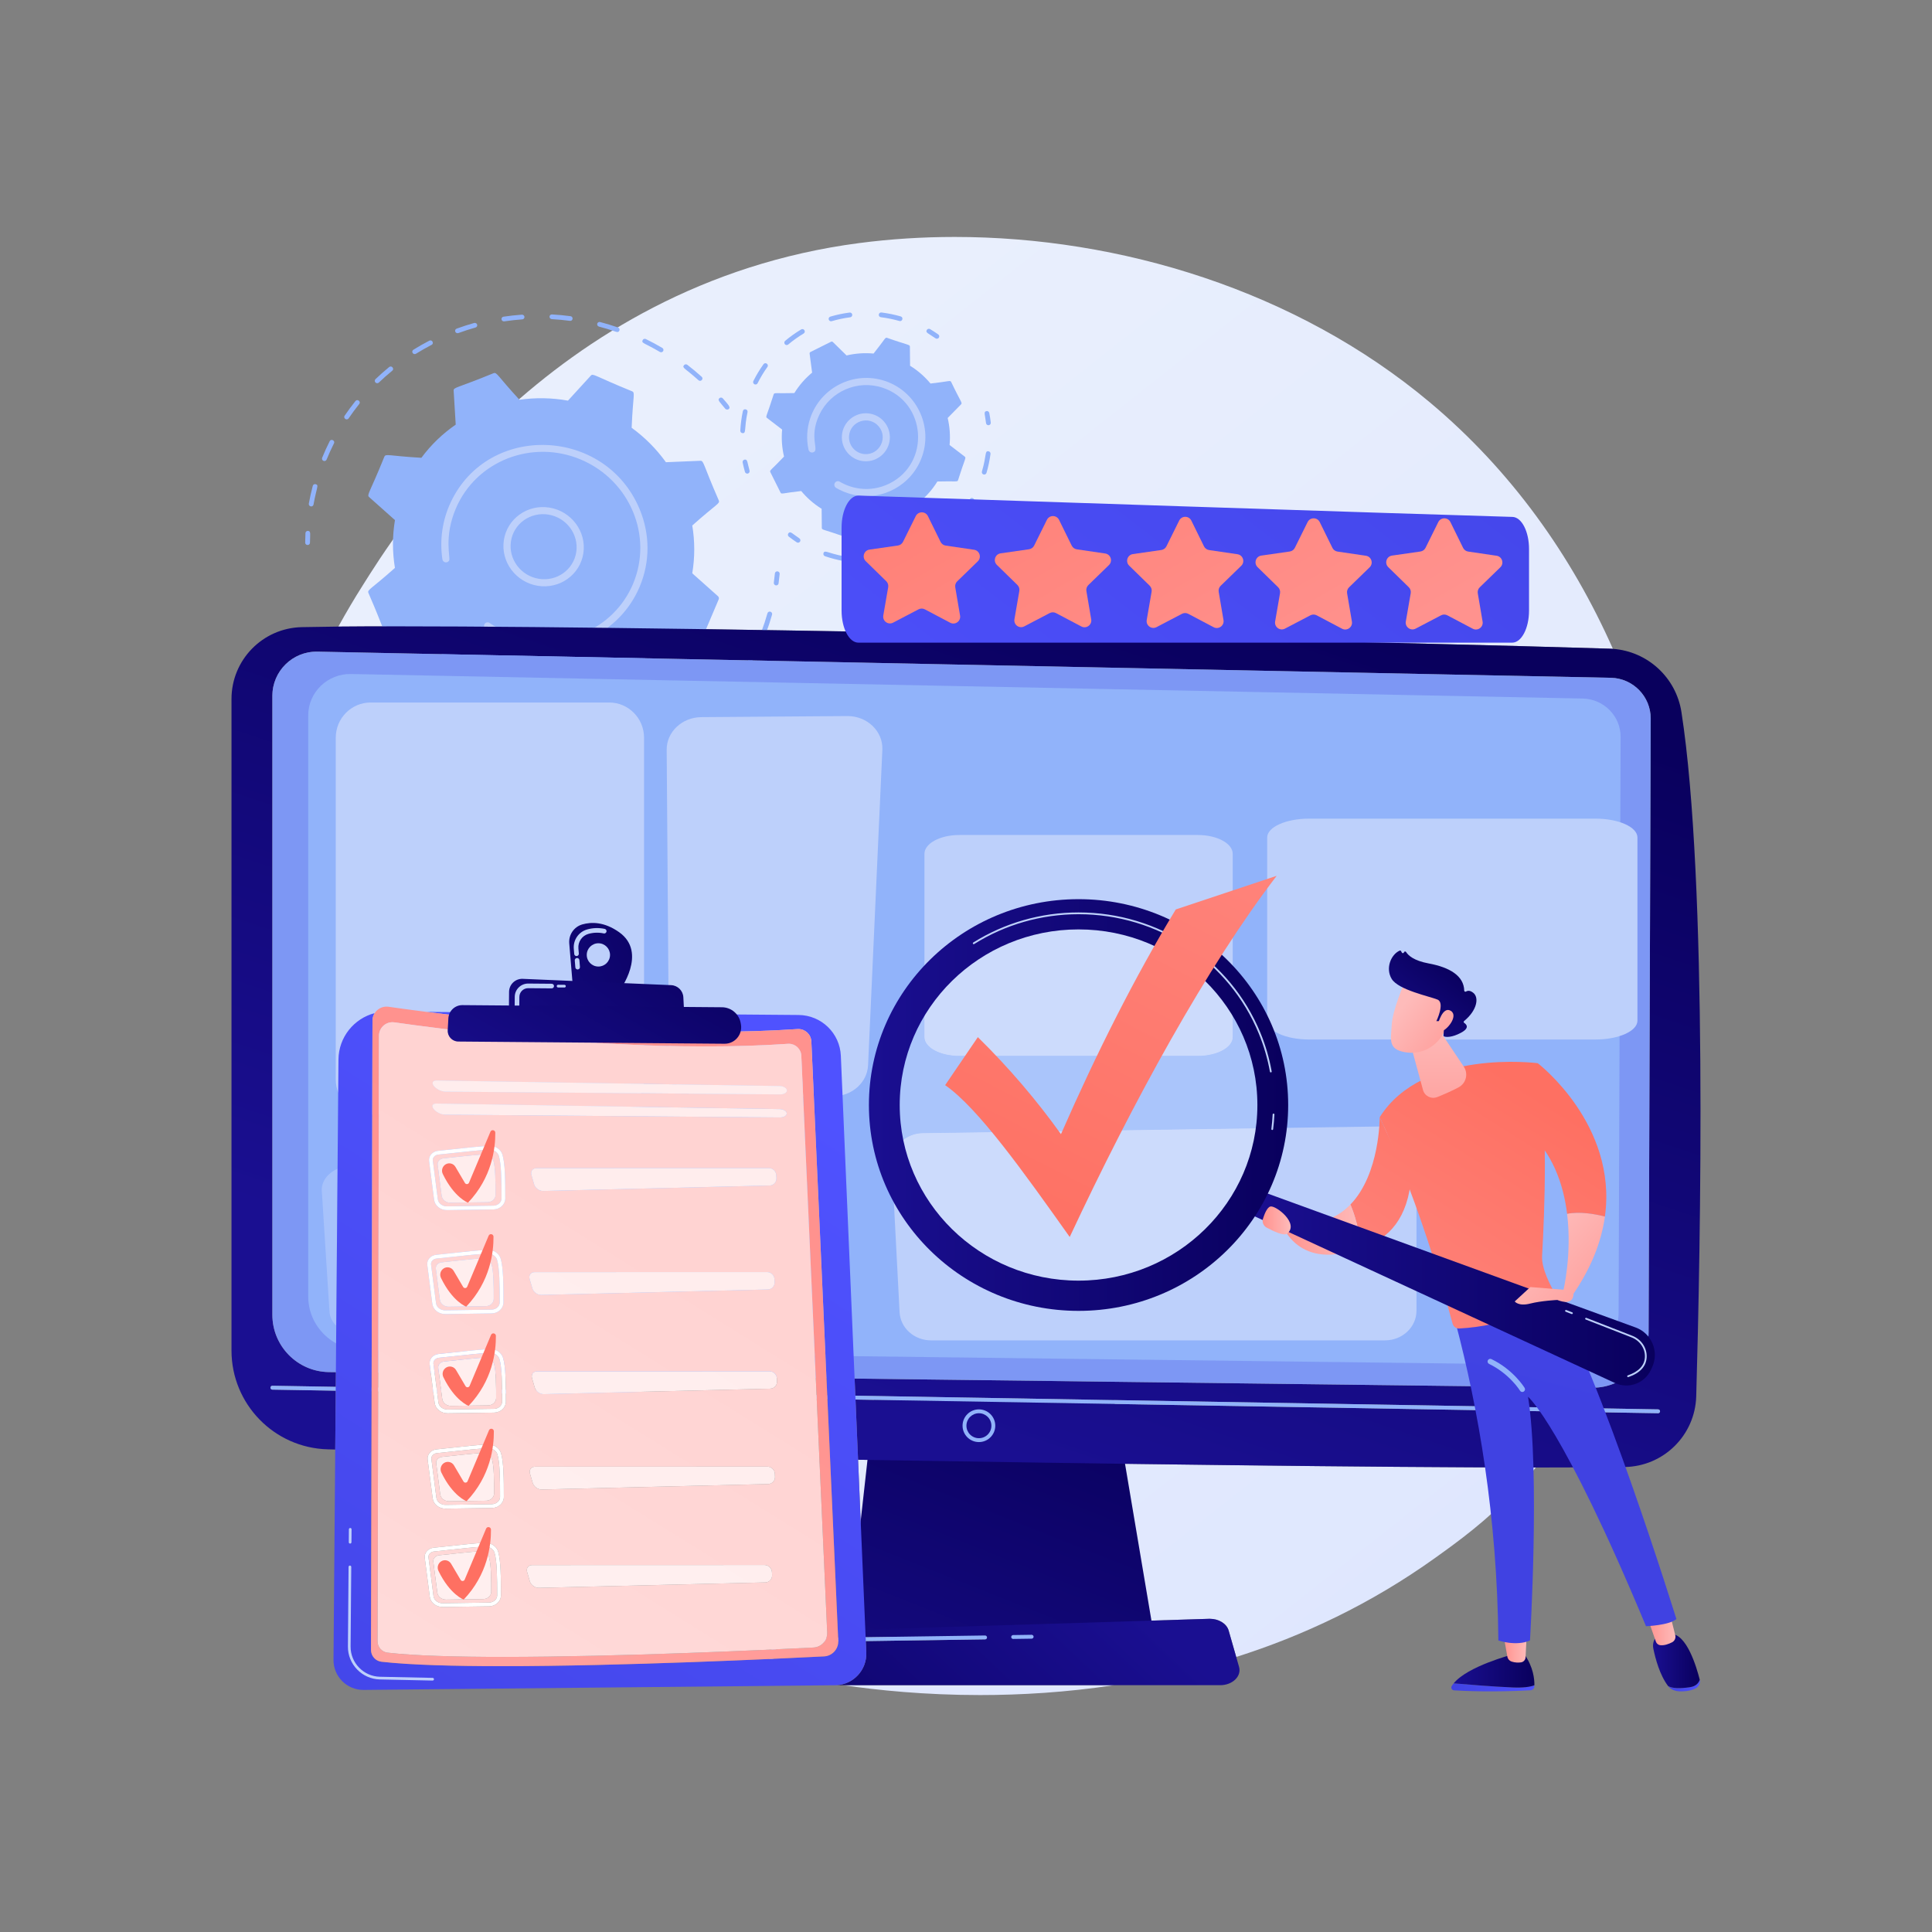<?xml version="1.0" encoding="UTF-8" standalone="no"?><!-- Generator: Gravit.io --><svg xmlns="http://www.w3.org/2000/svg" xmlns:xlink="http://www.w3.org/1999/xlink" style="isolation:isolate" viewBox="0 0 3710 3710" width="3710pt" height="3710pt"><rect x="0" y="0" width="3710" height="3710" fill="#808080" stroke="none"/><defs><clipPath id="_clipPath_MdNBCOE974PEuM93VTBUt8LSsaKlorvL"><rect width="3710" height="3710"/></clipPath></defs><g clip-path="url(#_clipPath_MdNBCOE974PEuM93VTBUt8LSsaKlorvL)"><g><clipPath id="_clipPath_OYPL5BRhz9gnk6p9UPt0yxyR97l21v3p"><path d=" M 0 0 L 0 3710 L 3710 3710 L 3710 0 L 0 0 Z " fill="rgb(255,255,255)"/></clipPath><g clip-path="url(#_clipPath_OYPL5BRhz9gnk6p9UPt0yxyR97l21v3p)"><linearGradient id="_lgradient_790" x1="0" y1="0" x2="1" y2="0" gradientTransform="matrix(-2491.47,-3094.25,3094.25,-2491.47,3596.44,4081.41)" gradientUnits="userSpaceOnUse"><stop offset="0%" stop-opacity="1" style="stop-color:rgb(218,227,254)"/><stop offset="100%" stop-opacity="1" style="stop-color:rgb(233,239,253)"/></linearGradient><path d=" M 1882.06 3255 C 1775.55 3255 1684.91 3245.62 1619.51 3236.06 L 2139.21 3236.06 C 2047.46 3249.91 1960.44 3255 1882.06 3255 Z  M 2373.89 3181.85 L 2359.39 3131.21 C 2355.59 3117.93 2340.48 3108.57 2323.16 3108.57 C 2322.66 3108.57 2322.16 3108.57 2321.66 3108.59 L 1661.64 3129.18 L 1647.75 2803.19 C 2125.71 2811.1 2640.94 2817.87 2949.3 2818.01 C 2936.89 2832.96 2924.15 2847.33 2911.02 2861.15 C 2853.79 2921.4 2799.64 2960.25 2756.86 2990.95 C 2632.03 3080.51 2501.5 3141.37 2373.89 3181.85 Z  M 3097.26 1245.98 C 3095.32 1245.84 3093.38 1245.73 3091.42 1245.67 C 2750.52 1234.77 1370.03 1202.74 764.464 1202.74 C 722.244 1202.74 683.846 1202.89 649.773 1203.22 C 664.671 1176.16 680.31 1149.69 696.629 1123.96 C 752.651 1035.63 1048.58 545.37 1650.04 466.748 C 1709.74 458.945 1771.11 455 1833.27 455 C 2150.13 455 2488.74 557.352 2745.62 772.566 C 2902.02 903.602 3017.79 1067.02 3097.26 1245.98 Z " fill-rule="evenodd" fill="url(#_lgradient_790)"/><path d=" M 588.715 1046.15 C 587.13 1045.4 586.035 1043.79 586.049 1041.96 C 586.091 1035.91 586.262 1029.76 586.557 1023.67 C 586.678 1021.18 588.832 1019.29 591.369 1019.45 C 597.521 1019.81 595.358 1025.81 595.245 1042.18 C 595.229 1044.68 593.155 1046.66 590.615 1046.6 C 589.937 1046.58 589.293 1046.43 588.715 1046.15 Z " fill="rgb(145,179,250)"/><path d=" M 1267.17 675.81 C 1237.29 658.232 1231.1 659.284 1234.13 653.121 C 1236.05 649.212 1240.82 651.122 1240.27 651.1 C 1250.96 656.337 1261.56 662.041 1271.78 668.044 C 1273.97 669.338 1274.72 672.124 1273.45 674.266 C 1272.23 676.313 1269.51 677.147 1267.17 675.81 Z  M 1146.84 621.593 C 1147.46 619.176 1149.95 617.741 1152.42 618.39 C 1163.88 621.405 1175.38 624.903 1186.61 628.789 C 1192.38 630.788 1189.47 639.332 1183.71 637.336 C 1172.7 633.529 1161.42 630.099 1150.19 627.144 C 1147.7 626.485 1146.24 623.986 1146.84 621.593 Z  M 1341.21 730.076 C 1315.44 706.841 1309.23 706.676 1313.47 701.292 C 1315.01 699.329 1317.89 699.007 1319.91 700.555 C 1329.31 707.794 1338.54 715.493 1347.35 723.438 C 1351.88 727.512 1345.75 734.161 1341.21 730.076 Z  M 1055.21 608.074 C 1055.31 605.574 1057.45 603.663 1059.99 603.803 C 1071.79 604.454 1083.74 605.58 1095.5 607.145 C 1101.55 607.968 1100.45 616.928 1094.42 616.126 C 1082.9 614.592 1071.2 613.492 1059.63 612.853 C 1057.1 612.715 1055.12 610.578 1055.21 608.074 Z  M 965.662 616.695 C 964.331 616.065 963.319 614.826 963.056 613.292 C 962.632 610.816 964.32 608.508 966.823 608.133 C 978.479 606.393 990.359 605.087 1002.14 604.253 C 1004.66 604.069 1006.9 605.949 1007.13 608.45 C 1007.35 610.944 1005.49 613.115 1002.96 613.294 C 991.418 614.112 979.777 615.392 968.357 617.098 C 967.407 617.24 966.475 617.081 965.662 616.695 Z  M 876.596 639.417 C 875.555 638.924 874.695 638.055 874.246 636.912 C 873.323 634.564 874.492 631.956 876.859 631.088 C 887.891 627.041 899.215 623.378 910.52 620.199 C 912.952 619.516 915.516 620.912 916.255 623.322 C 916.989 625.731 915.617 628.236 913.187 628.92 C 902.108 632.034 891.011 635.625 880.199 639.591 C 878.985 640.036 877.692 639.937 876.596 639.417 Z  M 792.416 677.864 C 791.032 675.741 791.638 672.946 793.769 671.62 C 803.697 665.442 813.998 659.581 824.386 654.197 C 829.733 651.441 834.124 659.464 828.778 662.238 C 818.598 667.514 808.504 673.256 798.776 679.309 C 796.648 680.633 793.799 679.987 792.416 677.864 Z  M 721.001 734.499 C 719.213 732.69 719.226 729.821 721.031 728.092 C 729.431 720.034 738.273 712.206 747.311 704.824 C 751.958 701.03 757.896 708.051 753.254 711.845 C 744.399 719.078 735.734 726.748 727.502 734.641 C 725.699 736.374 722.783 736.309 721.001 734.499 Z  M 661.814 798.237 C 668.328 788.627 675.316 779.157 682.59 770.086 C 686.343 765.412 693.575 771.13 689.845 775.782 C 682.718 784.67 675.869 793.95 669.489 803.362 C 666.133 808.316 658.466 803.174 661.814 798.237 Z  M 618.627 879.06 C 623.031 868.246 627.948 857.406 633.079 847.221 C 635.829 841.742 643.976 846.115 641.331 851.361 C 636.225 861.52 631.481 871.979 627.171 882.563 C 626.231 884.873 623.556 885.958 621.197 884.991 C 618.812 884.012 617.697 881.345 618.627 879.06 Z  M 593.014 967.11 C 595.079 955.667 597.635 944.168 600.609 932.935 C 601.248 930.523 603.757 929.114 606.215 929.786 C 612.905 931.659 608.16 935.128 602.068 968.851 C 601.625 971.308 599.239 972.909 596.738 972.428 C 594.203 971.938 592.574 969.536 593.014 967.11 Z " fill="rgb(145,179,250)"/><path d=" M 1392.7 784.89 C 1383.08 772.772 1376.85 768.424 1381.58 764.486 C 1383.5 762.888 1386.41 763.138 1388.07 765.075 C 1398.52 777.206 1403.86 782.139 1399.16 785.733 C 1397.75 786.812 1394.27 786.87 1392.7 784.89 Z " fill="rgb(145,179,250)"/><path d=" M 1488.6 1123.69 C 1486.82 1122.85 1485.7 1120.94 1485.97 1118.93 C 1486.78 1113.03 1487.46 1107.05 1488.02 1101.15 C 1488.25 1098.66 1490.49 1096.87 1493.02 1097.14 C 1495.54 1097.42 1497.41 1099.65 1497.18 1102.14 C 1496.61 1108.17 1495.91 1114.27 1495.09 1120.29 C 1494.75 1122.77 1492.44 1124.47 1489.92 1124.09 C 1489.45 1124.03 1489.01 1123.89 1488.6 1123.69 Z " fill="rgb(145,179,250)"/><path d=" M 1464.59 1218.43 C 1462.44 1217.41 1461.38 1214.93 1462.22 1212.72 C 1466.55 1201.2 1470.43 1189.4 1473.74 1177.66 C 1474.42 1175.26 1476.95 1173.89 1479.4 1174.6 C 1481.85 1175.33 1483.28 1177.83 1482.61 1180.23 C 1479.23 1192.22 1475.27 1204.25 1470.84 1216 C 1469.97 1218.33 1467.32 1219.49 1464.94 1218.58 C 1464.82 1218.54 1464.71 1218.49 1464.59 1218.43 Z  M 1419.67 1305.1 C 1413.67 1301.18 1419.77 1299.42 1437.3 1267.2 C 1440.15 1261.98 1448.29 1266.34 1445.43 1271.59 C 1439.44 1282.59 1432.92 1293.44 1426.03 1303.85 C 1424.63 1305.96 1421.75 1306.47 1419.67 1305.1 Z  M 1356.01 1379.39 C 1351.01 1374.28 1357.42 1373.86 1381.76 1346.39 C 1385.73 1341.92 1392.71 1347.94 1388.74 1352.42 C 1380.43 1361.79 1371.61 1370.93 1362.51 1379.56 C 1360.71 1381.27 1357.8 1381.22 1356.01 1379.39 Z  M 1279.07 1439.52 C 1278.29 1439.14 1277.59 1438.55 1277.1 1437.76 C 1275.76 1435.61 1276.43 1432.83 1278.59 1431.55 C 1289.19 1425.25 1299.65 1418.43 1309.67 1411.27 C 1311.71 1409.81 1314.59 1410.28 1316.1 1412.32 C 1317.62 1414.35 1317.19 1417.18 1315.15 1418.64 C 1304.93 1425.95 1294.26 1432.91 1283.43 1439.34 C 1282.07 1440.15 1280.43 1440.16 1279.07 1439.52 Z  M 1189.3 1480.2 C 1188.21 1479.68 1187.32 1478.75 1186.89 1477.54 C 1186.06 1475.16 1187.32 1472.6 1189.72 1471.82 C 1201.5 1467.97 1213.25 1463.58 1224.65 1458.77 C 1226.97 1457.8 1229.69 1458.87 1230.73 1461.17 C 1231.76 1463.48 1230.72 1466.14 1228.4 1467.12 C 1216.76 1472.02 1204.77 1476.5 1192.75 1480.43 C 1191.58 1480.81 1190.35 1480.69 1189.3 1480.2 Z  M 1092.38 1500.46 C 1090.97 1499.79 1089.93 1498.45 1089.74 1496.82 C 1089.45 1494.33 1091.25 1492.11 1093.78 1491.87 C 1106.16 1490.67 1118.64 1488.93 1130.88 1486.7 C 1133.37 1486.25 1135.79 1487.88 1136.3 1490.34 C 1136.8 1492.8 1135.19 1495.16 1132.7 1495.61 C 1120.21 1497.89 1107.47 1499.66 1094.83 1500.89 C 1093.96 1500.97 1093.12 1500.81 1092.38 1500.46 Z  M 992.951 1499.18 C 991.213 1498.36 990.098 1496.52 990.313 1494.54 C 990.582 1492.06 992.846 1490.3 995.372 1490.61 C 1007.8 1492.13 1020.41 1493.15 1032.86 1493.63 C 1035.41 1493.73 1037.42 1495.83 1037.36 1498.33 C 1037.31 1500.84 1035.21 1502.78 1032.67 1502.69 C 1019.96 1502.19 1007.08 1501.16 994.397 1499.6 C 993.883 1499.54 993.395 1499.39 992.951 1499.18 Z  M 754.255 1396.86 C 744.389 1388.77 734.733 1380.16 725.561 1371.27 C 723.735 1369.5 723.683 1366.63 725.448 1364.86 C 730.421 1359.87 731.137 1366.21 760.064 1389.93 C 762.033 1391.55 762.329 1394.41 760.726 1396.32 C 759.121 1398.23 756.228 1398.47 754.255 1396.86 Z  M 893.4 1470.77 C 895.692 1464.14 899.284 1469.64 935.282 1479.08 C 937.755 1479.72 939.249 1482.22 938.638 1484.63 C 938.025 1487.05 935.531 1488.49 933.067 1487.84 C 920.749 1484.61 908.371 1480.82 896.279 1476.57 C 893.857 1475.71 892.59 1473.11 893.4 1470.77 Z  M 838.761 1451.98 C 827.349 1446.19 816.046 1439.86 805.167 1433.15 C 802.995 1431.82 802.304 1429.02 803.624 1426.9 C 807.342 1420.94 809.466 1426.99 842.857 1443.94 C 845.132 1445.1 846.058 1447.83 844.926 1450.05 C 842.949 1453.93 838.208 1451.96 838.761 1451.98 Z " fill="rgb(145,179,250)"/><path d=" M 683.633 1324.72 C 673.737 1312.12 668.648 1306.97 673.515 1303.6 C 678.578 1300.09 680.741 1306.35 690.87 1319.26 C 692.438 1321.25 692.086 1324.1 690.089 1325.6 C 688.091 1327.11 685.2 1326.72 683.633 1324.72 Z " fill="rgb(145,179,250)"/><path d=" M 743.123 1214.79 L 809.004 1212.04 C 826.966 1237.03 849.051 1259.46 874.805 1278.16 C 872.214 1341.25 867.56 1345.5 874.099 1348.28 L 947.22 1379.46 C 949.357 1380.37 951.821 1379.86 953.355 1378.18 L 997.113 1330.31 C 1028.41 1335.93 1059.84 1336.33 1090.26 1331.96 L 1133.98 1381.45 C 1135.52 1383.18 1137.98 1383.79 1140.12 1382.95 L 1213.28 1354.42 C 1215.42 1353.59 1216.76 1351.5 1216.62 1349.22 L 1212.66 1284.23 C 1237.71 1266.96 1260.07 1245.59 1278.59 1220.53 L 1344.42 1225.66 C 1346.73 1225.84 1348.88 1224.56 1349.76 1222.47 L 1380.11 1150.94 C 1380.99 1148.85 1380.43 1146.41 1378.7 1144.87 L 1329.34 1100.89 C 1334.5 1070.13 1334.34 1039.16 1329.37 1009.1 C 1376.78 966.839 1382.92 967.301 1380.23 960.851 C 1349.31 890.138 1351.86 884.542 1344.65 884.841 L 1278.76 887.592 C 1260.8 862.594 1238.72 840.171 1212.96 821.472 C 1215.55 758.413 1220.21 754.136 1213.67 751.343 C 1140.49 721.615 1139.12 716.3 1134.41 721.449 L 1090.65 769.32 C 1059.36 763.693 1027.93 763.297 997.507 767.667 C 954.321 720.766 954.247 714.103 947.65 716.677 C 875.754 746.186 870.724 743.389 871.15 750.41 L 875.107 815.401 C 850.06 832.665 827.697 854.041 809.179 879.095 C 746.232 875.487 740.771 870.625 738.004 877.158 C 709.259 948.457 703.735 949.998 709.072 954.757 L 758.423 998.742 C 753.269 1029.49 753.425 1060.47 758.396 1090.53 C 711.151 1132.65 704.841 1132.29 707.537 1138.78 C 738.456 1209.49 735.908 1215.09 743.123 1214.79 Z " fill="rgb(145,179,250)"/><path d=" M 1053.11 988.166 C 1018.93 982.612 986.325 1005.12 981.163 1039.63 C 976.073 1073.62 1000.07 1105.86 1034.66 1111.46 C 1069.24 1117.08 1101.52 1094 1106.61 1060 C 1111.7 1025.96 1087.64 993.766 1053.11 988.166 Z  M 1033.65 1118.17 L 1033.69 1118.19 L 1033.65 1118.17 Z  M 967.514 1037.41 C 973.708 996.019 1013.01 967.91 1055.12 974.75 C 1097.22 981.602 1126.45 1020.83 1120.26 1062.22 C 1114.06 1103.61 1074.76 1131.72 1032.65 1124.88 C 990.528 1118.04 961.32 1078.79 967.514 1037.41 Z " fill="rgb(189,208,251)"/><path d=" M 962.109 1224.57 L 962.109 1224.57 C 951.757 1219.67 941.835 1213.91 932.525 1207.39 C 929.727 1205.44 928.805 1201.84 930.187 1198.92 C 930.352 1198.57 930.549 1198.23 930.781 1197.9 C 932.949 1194.86 937.257 1194.17 940.378 1196.35 C 951.086 1203.84 962.674 1210.26 974.809 1215.45 C 1066.25 1254.44 1171.17 1215.38 1212.42 1128.36 C 1213.47 1126.13 1214.48 1123.88 1215.45 1121.6 C 1254.6 1029.3 1209.57 922.664 1115.95 882.717 C 1022.46 842.853 914.403 884.533 875.312 976.567 C 852.074 1031.36 865.279 1070.48 862.616 1076.1 C 859.738 1082.17 850.528 1080.68 849.531 1074.01 C 844.082 1037.59 849.091 999.19 865.833 963.867 C 938.078 811.458 1162.65 820.153 1228.29 977.749 C 1248.49 1026.25 1248.45 1079.26 1228.19 1127.03 C 1227.14 1129.5 1226.04 1131.94 1224.9 1134.36 C 1203.96 1178.56 1167.33 1212.58 1121.01 1230.65 C 1072.15 1249.7 1018.35 1248.73 969.522 1227.91 C 967.029 1226.85 964.555 1225.73 962.109 1224.57 Z " fill="rgb(189,208,251)"/><path d=" M 1538.56 942.913 C 1549.54 956.152 1562.72 967.736 1577.79 977.033 L 1578.13 1013.85 C 1578.16 1017.93 1581.67 1016.39 1622.1 1030.71 C 1625.84 1031.96 1625.47 1028.45 1647.88 1000.48 C 1665.51 1002.12 1683 1000.79 1699.75 996.83 L 1726.04 1022.64 C 1728.96 1025.5 1730.34 1021.93 1769.05 1003.46 C 1770.21 1002.89 1770.87 1001.64 1770.7 1000.36 L 1765.9 963.837 C 1779.14 952.851 1790.73 939.673 1800.02 924.606 C 1835.2 923.546 1838.4 926.01 1839.68 922.199 C 1852.83 880.46 1855.83 879.353 1852.67 876.932 L 1823.47 854.51 C 1825.11 836.881 1823.79 819.388 1819.82 802.647 L 1845.63 776.357 C 1848.49 773.442 1844.92 772.053 1826.46 733.344 C 1824.71 729.826 1822.63 732.544 1786.83 736.489 C 1775.84 723.249 1762.67 711.667 1747.6 702.37 L 1747.26 665.556 C 1747.22 661.466 1743.71 663.013 1703.28 648.696 C 1699.56 647.45 1700.03 650.816 1677.5 678.923 C 1659.87 677.283 1642.38 678.607 1625.64 682.573 L 1599.35 656.766 C 1598.43 655.861 1597.03 655.641 1595.88 656.217 L 1556.33 675.938 C 1555.18 676.514 1554.52 677.76 1554.68 679.041 L 1559.48 715.565 C 1546.24 726.552 1534.66 739.729 1525.36 754.795 C 1490.19 755.856 1486.98 753.391 1485.71 757.204 C 1472.56 798.926 1469.56 800.045 1472.71 802.47 L 1501.91 824.892 C 1500.28 842.521 1501.6 860.014 1505.56 876.755 C 1481.44 902.375 1477.41 902.907 1479.21 906.516 L 1498.93 946.059 C 1500.69 949.593 1502.93 946.837 1538.56 942.913 Z " fill="rgb(145,179,250)"/><path d=" M 1630.42 837.257 C 1629.08 855.057 1642.46 870.627 1660.25 871.975 C 1688.82 874.134 1705.98 840.421 1687.24 818.608 C 1668.58 796.894 1632.6 808.497 1630.42 837.257 Z  M 1659.73 878.827 L 1659.77 878.846 L 1659.73 878.827 Z  M 1616.72 836.224 C 1618.64 810.813 1640.76 791.801 1666.17 793.726 C 1691.58 795.647 1710.59 817.766 1708.67 843.178 C 1706.75 868.528 1684.57 887.595 1659.21 885.678 C 1633.86 883.756 1614.8 861.579 1616.72 836.224 Z " fill="rgb(189,208,251)"/><path d=" M 1430.53 906.172 C 1428.83 900.222 1427.33 894.12 1426.09 888.035 C 1425.59 885.555 1427.19 883.138 1429.67 882.632 C 1435.91 881.36 1434.94 888.3 1439.34 903.647 C 1440.04 906.08 1438.63 908.616 1436.2 909.313 C 1433.78 910.008 1431.23 908.615 1430.53 906.172 Z " fill="rgb(145,179,250)"/><path d=" M 1687.54 604.042 C 1687.85 601.532 1690.14 599.747 1692.65 600.058 C 1705.15 601.61 1717.59 604.149 1729.63 607.607 C 1735.44 609.248 1732.94 618.088 1727.1 616.413 C 1715.52 613.087 1703.55 610.644 1691.52 609.153 C 1688.95 608.824 1687.24 606.502 1687.54 604.042 Z  M 1593.84 616.507 C 1592.71 615.967 1591.79 614.963 1591.41 613.661 C 1590.7 611.234 1592.08 608.687 1594.51 607.974 C 1606.55 604.424 1618.98 601.806 1631.44 600.192 C 1633.95 599.87 1636.25 601.638 1636.57 604.148 C 1636.9 606.656 1635.13 608.954 1632.62 609.279 C 1620.63 610.83 1608.68 613.346 1597.1 616.759 C 1595.98 617.091 1594.83 616.971 1593.84 616.507 Z  M 1508.73 662.147 C 1508.14 661.873 1507.61 661.473 1507.18 660.951 C 1505.55 659.01 1505.81 656.122 1507.75 654.496 C 1517.38 646.431 1527.72 639.064 1538.48 632.6 C 1540.64 631.3 1543.46 632.001 1544.76 634.166 C 1546.07 636.334 1545.37 639.15 1543.2 640.451 C 1532.85 646.672 1522.9 653.762 1513.63 661.522 C 1512.21 662.707 1510.29 662.89 1508.73 662.147 Z  M 1448.71 737.868 C 1446.45 736.736 1445.53 733.985 1446.66 731.721 C 1452.27 720.498 1458.83 709.62 1466.14 699.392 C 1469.67 694.466 1477.12 699.787 1473.59 704.722 C 1466.56 714.56 1460.25 725.022 1454.86 735.818 C 1452.87 739.791 1448.16 737.848 1448.71 737.868 Z  M 1421.59 826.961 C 1422.24 814.816 1423.83 802.18 1426.49 789.548 C 1427.75 783.605 1436.7 785.529 1435.46 791.44 C 1428.55 824.168 1433.58 832.192 1425.92 831.781 C 1423.38 831.641 1421.46 829.474 1421.59 826.961 Z " fill="rgb(145,179,250)"/><path d=" M 1796.43 649.657 C 1782.7 639.973 1776.61 638.922 1779.77 633.607 C 1781.06 631.433 1783.83 630.681 1786.05 632.012 C 1791.35 635.164 1796.62 638.583 1801.71 642.17 C 1803.78 643.627 1804.27 646.485 1802.81 648.555 C 1801.38 650.59 1798.55 651.135 1796.43 649.657 Z " fill="rgb(145,179,250)"/><path d=" M 1893.48 812.531 C 1891.52 795.775 1888.25 790.593 1894.32 789.405 C 1896.81 788.917 1899.21 790.537 1899.7 793.017 C 1900.89 799.076 1901.86 805.284 1902.58 811.467 C 1902.88 813.98 1901.08 816.256 1898.56 816.548 C 1896.06 816.844 1893.78 815.048 1893.48 812.531 Z " fill="rgb(145,179,250)"/><path d=" M 1885.57 905.426 C 1894.98 873.433 1890.54 865.546 1898.12 866.557 C 1900.63 866.889 1902.39 869.193 1902.06 871.701 C 1900.43 883.984 1897.84 896.2 1894.36 908.013 C 1893.65 910.439 1891.1 911.829 1888.68 911.114 C 1886.25 910.401 1884.86 907.857 1885.57 905.426 Z  M 1842.4 994.13 C 1836.51 989.252 1845.39 987 1862.38 958.512 C 1865.48 953.312 1873.36 957.992 1870.25 963.202 C 1863.93 973.801 1856.73 984.001 1848.85 993.524 C 1847.23 995.476 1844.34 995.738 1842.4 994.13 Z  M 1767.26 1052.32 C 1763.76 1045.55 1772.79 1046.94 1799.59 1027.37 C 1804.49 1023.81 1809.89 1031.2 1804.99 1034.77 C 1795 1042.06 1784.39 1048.63 1773.43 1054.29 C 1771.19 1055.45 1768.42 1054.57 1767.26 1052.32 Z  M 1675.32 1076.28 C 1675.14 1073.76 1677.04 1071.57 1679.56 1071.39 C 1712.85 1069.02 1718.64 1062.1 1720.36 1069.54 C 1720.92 1072.01 1719.38 1074.47 1716.92 1075.03 C 1704.89 1077.8 1692.54 1079.65 1680.21 1080.53 C 1677.69 1080.7 1675.5 1078.81 1675.32 1076.28 Z  M 1581.31 1062.23 C 1583.78 1055.04 1589.12 1062.53 1621.7 1068.34 C 1627.65 1069.38 1626.08 1078.42 1620.09 1077.36 C 1607.91 1075.19 1595.82 1072.05 1584.16 1068.05 C 1581.8 1067.25 1580.48 1064.66 1581.31 1062.23 Z " fill="rgb(145,179,250)"/><path d=" M 1529.91 1041.38 C 1524.74 1037.96 1519.63 1034.3 1514.74 1030.5 C 1512.74 1028.95 1512.38 1026.07 1513.93 1024.08 C 1517.84 1019.05 1521.61 1024.92 1534.96 1033.73 C 1537.07 1035.12 1537.65 1037.96 1536.26 1040.08 C 1534.85 1042.22 1531.99 1042.75 1529.91 1041.38 Z " fill="rgb(145,179,250)"/><path d=" M 1605.75 936.948 C 1602 934.75 1601.29 930.476 1603.11 927.395 C 1605.05 924.129 1609.3 923.061 1612.53 924.988 C 1618.59 928.581 1625.09 931.552 1631.85 933.816 C 1633.33 934.011 1668.1 948.32 1708.01 928.483 C 1787.17 889 1779.13 772.691 1695.14 744.612 C 1646.82 728.452 1594.67 751.492 1573.37 796.433 C 1551.92 841.694 1575.36 865.618 1560.82 868.815 C 1557.12 869.636 1553.45 867.295 1552.63 863.587 C 1548.22 843.599 1549.33 822.722 1555.86 803.212 C 1575.67 743.963 1640.06 711.7 1699.5 731.579 C 1763.46 752.965 1795.43 825.883 1765.97 888.037 C 1742.21 938.167 1683.53 965.592 1627.49 946.849 L 1627.49 946.848 C 1619.91 944.31 1612.59 940.98 1605.75 936.948 Z " fill="rgb(189,208,251)"/><linearGradient id="_lgradient_791" x1="0" y1="0" x2="1" y2="0" gradientTransform="matrix(-403.937,1017.51,-1017.51,-403.937,2066.52,2615.83)" gradientUnits="userSpaceOnUse"><stop offset="0%" stop-opacity="1" style="stop-color:rgb(9,0,93)"/><stop offset="100%" stop-opacity="1" style="stop-color:rgb(26,15,145)"/></linearGradient><path d=" M 1678.69 2688.19 L 1627.98 3143 L 2216.33 3143 L 2139.7 2688.19 L 1678.69 2688.19 Z " fill="url(#_lgradient_791)"/><linearGradient id="_lgradient_792" x1="0" y1="0" x2="1" y2="0" gradientTransform="matrix(-536.876,1610.63,-1610.63,-536.876,2161.53,1078.12)" gradientUnits="userSpaceOnUse"><stop offset="0%" stop-opacity="1" style="stop-color:rgb(9,0,93)"/><stop offset="100%" stop-opacity="1" style="stop-color:rgb(26,15,145)"/></linearGradient><path d=" M 2958.8 2818.01 C 2955.66 2818.01 2952.48 2818.01 2949.3 2818.01 C 2640.94 2817.87 2125.71 2811.1 1647.75 2803.19 L 1642.82 2687.57 L 3183.99 2713.83 L 3184.05 2713.83 C 3186.08 2713.83 3187.73 2712.21 3187.77 2710.17 C 3187.8 2708.12 3186.17 2706.43 3184.11 2706.39 L 1642.5 2680.13 L 1641.1 2647.27 L 3057.17 2664.76 C 3057.71 2664.77 3058.26 2664.77 3058.8 2664.77 C 3117.63 2664.78 3165.57 2617.18 3165.79 2558.15 L 3169.85 1380.08 C 3170.01 1337.49 3136.07 1302.58 3093.48 1301.55 L 609.916 1251.37 C 609.215 1251.35 608.509 1251.35 607.812 1251.35 C 561.13 1251.35 523.046 1289.21 523.046 1336.15 L 523.046 2524.84 C 523.046 2584.93 571.284 2633.89 631.37 2634.79 L 644.981 2634.96 L 644.749 2663.12 L 523.107 2661.05 C 523.038 2661.05 522.969 2661.04 522.901 2661.04 C 521.044 2661.04 519.36 2662.73 519.325 2664.71 C 519.293 2666.76 520.927 2668.45 522.984 2668.49 L 644.687 2670.56 L 643.755 2783.51 C 638.862 2783.38 634.105 2783.26 629.447 2783.14 C 526.557 2780.49 444.54 2696.32 444.54 2593.4 L 444.54 1342.24 C 444.54 1267.23 504.42 1205.98 579.41 1204.29 C 600.11 1203.83 623.641 1203.47 649.773 1203.22 C 683.846 1202.89 722.244 1202.74 764.464 1202.74 C 1370.03 1202.74 2750.52 1234.77 3091.42 1245.67 C 3093.38 1245.73 3095.32 1245.84 3097.26 1245.98 C 3163.76 1250.79 3218.52 1300.92 3228.84 1367.32 C 3279.25 1691.81 3265.63 2390.75 3257.24 2681.41 C 3255.09 2756.15 3194.52 2815.98 3119.75 2817.09 C 3076.71 2817.72 3022.38 2818.01 2958.8 2818.01 Z " fill="url(#_lgradient_792)"/><path d=" M 523.046 1336.15 L 523.046 2524.84 C 523.046 2584.93 571.284 2633.89 631.37 2634.79 L 3057.17 2664.76 C 3116.74 2665.65 3165.57 2617.72 3165.79 2558.15 L 3169.85 1380.08 C 3170.01 1337.49 3136.07 1302.58 3093.48 1301.55 L 609.916 1251.37 C 562.283 1250.21 523.046 1288.51 523.046 1336.15 Z " fill="rgb(125,151,244)"/><path d=" M 591.859 1373.88 L 591.859 2489.56 C 591.859 2545.96 637.789 2591.92 695.001 2592.76 L 3004.75 2620.89 C 3061.48 2621.72 3107.97 2576.74 3108.18 2520.82 L 3112.04 1415.11 C 3112.2 1375.13 3079.88 1342.37 3039.33 1341.39 L 674.573 1294.3 C 629.22 1293.21 591.859 1329.16 591.859 1373.88 Z " fill="rgb(145,179,250)"/><path d=" M 3184.05 2713.83 L 3183.99 2713.83 L 522.984 2668.49 C 520.927 2668.45 519.293 2666.76 519.325 2664.71 C 519.362 2662.65 521.171 2660.92 523.107 2661.05 L 3184.11 2706.39 C 3186.17 2706.43 3187.8 2708.12 3187.77 2710.17 C 3187.73 2712.21 3186.08 2713.83 3184.05 2713.83 Z " fill="rgb(145,179,250)"/><path d=" M 1879.8 2713.83 C 1866.58 2713.83 1855.83 2724.58 1855.83 2737.8 C 1855.83 2751.01 1866.58 2761.77 1879.8 2761.77 C 1893.01 2761.77 1903.77 2751.01 1903.77 2737.8 C 1903.77 2724.58 1893.01 2713.83 1879.8 2713.83 Z  M 1879.8 2769.21 C 1862.48 2769.21 1848.39 2755.12 1848.39 2737.8 C 1848.39 2720.48 1862.48 2706.39 1879.8 2706.39 C 1897.12 2706.39 1911.21 2720.48 1911.21 2737.8 C 1911.21 2755.12 1897.12 2769.21 1879.8 2769.21 Z " fill="rgb(145,179,250)"/><linearGradient id="_lgradient_793" x1="0" y1="0" x2="1" y2="0" gradientTransform="matrix(623.802,-659.595,659.595,623.802,1470.12,3658.88)" gradientUnits="userSpaceOnUse"><stop offset="0%" stop-opacity="1" style="stop-color:rgb(9,0,93)"/><stop offset="100%" stop-opacity="1" style="stop-color:rgb(26,15,145)"/></linearGradient><path d=" M 2343.06 3236.06 L 2139.21 3236.06 L 1619.51 3236.06 L 1606.49 3236.06 C 1639.33 3234.3 1664.94 3206.4 1663.52 3173.22 L 1662.59 3151.38 L 1891.66 3148.03 C 1893.71 3148 1895.35 3146.31 1895.32 3144.26 C 1895.29 3142.22 1893.69 3140.59 1891.59 3140.59 C 1891.58 3140.59 1891.56 3140.59 1891.55 3140.59 L 1662.27 3143.94 L 1661.64 3129.18 L 2321.66 3108.59 C 2322.16 3108.57 2322.66 3108.57 2323.16 3108.57 C 2340.48 3108.57 2355.59 3117.93 2359.39 3131.21 L 2373.89 3181.85 L 2379.31 3200.81 C 2384.49 3218.89 2366.84 3236.06 2343.06 3236.06 Z " fill="url(#_lgradient_793)"/><path d=" M 1945.52 3147.24 C 1943.49 3147.24 1941.83 3145.61 1941.8 3143.58 C 1941.77 3141.52 1943.41 3139.83 1945.46 3139.8 L 1981.03 3139.28 C 1982.99 3139.34 1984.78 3140.9 1984.81 3142.95 C 1984.83 3145 1983.19 3146.69 1981.14 3146.72 L 1945.57 3147.24 L 1945.52 3147.24 Z " fill="rgb(145,179,250)"/><path d=" M 1477.42 3212.88 C 1477.22 3212.88 1477.02 3212.86 1476.83 3212.83 C 1474.8 3212.51 1473.42 3210.6 1473.74 3208.57 L 1478.81 3176.79 C 1481.61 3159.27 1496.51 3146.37 1514.25 3146.11 L 1891.55 3140.59 C 1893.66 3140.57 1895.29 3142.2 1895.32 3144.26 C 1895.35 3146.31 1893.71 3148 1891.66 3148.03 L 1514.36 3153.55 C 1500.24 3153.75 1488.38 3164.02 1486.16 3177.96 L 1481.08 3209.74 C 1480.79 3211.57 1479.21 3212.88 1477.42 3212.88 Z " fill="rgb(145,179,250)"/><path d=" M 1346.76 1377.11 L 1626.98 1375.03 C 1665.26 1374.75 1695.98 1404.29 1694.37 1439.85 L 1666.97 2045.45 C 1665.46 2078.63 1636.22 2104.9 1600.49 2105.17 L 1352.16 2107.01 C 1315.16 2107.28 1284.96 2079.62 1284.71 2045.23 L 1280.22 1439.87 C 1279.97 1405.48 1309.76 1377.38 1346.76 1377.11 Z " fill="rgb(189,208,251)"/><path d=" M 645.718 2545.8 C 638.129 2538.43 633.366 2529.24 632.726 2519.18 L 617.963 2286.99 C 616.813 2268.9 629.221 2252.78 648.207 2244.37 L 645.718 2545.8 Z  M 1625.33 2277.36 L 1624.97 2269.12 C 1625.21 2270.78 1625.33 2272.46 1625.33 2274.17 L 1625.33 2277.36 Z " fill="rgb(167,194,251)"/><path d=" M 2658.72 2163.07 L 1772.08 2175.98 C 1737.94 2176.47 1711.02 2203.52 1712.69 2235.66 L 1727.45 2519.77 C 1729.03 2550.08 1755.57 2573.9 1787.78 2573.9 L 2659.65 2573.9 C 2693.01 2573.9 2720.05 2548.42 2720.05 2516.99 L 2720.05 2219.98 C 2720.05 2188.2 2692.44 2162.58 2658.72 2163.07 Z " fill="rgb(189,208,251)"/><path d=" M 1169.76 1349.01 L 711.772 1349.01 C 674.773 1349.01 644.777 1379.24 644.777 1416.54 L 644.777 2072.92 C 644.777 2110.21 674.773 2140.44 711.772 2140.44 L 1169.76 2140.44 C 1206.76 2140.44 1236.76 2110.21 1236.76 2072.92 L 1236.76 1416.54 C 1236.76 1379.24 1206.76 1349.01 1169.76 1349.01 Z " fill="rgb(189,208,251)"/><path d=" M 2300.19 1603.45 L 1842.19 1603.45 C 1805.19 1603.45 1775.2 1619.65 1775.2 1639.64 L 1775.2 1991.39 C 1775.2 2011.38 1805.19 2027.58 1842.19 2027.58 L 2300.19 2027.58 C 2337.19 2027.58 2367.18 2011.38 2367.18 1991.39 L 2367.18 1639.64 C 2367.18 1619.65 2337.19 1603.45 2300.19 1603.45 Z " fill="rgb(189,208,251)"/><path d=" M 3063.9 1572.03 L 2513.82 1572.03 C 2469.38 1572.03 2433.36 1588.23 2433.36 1608.21 L 2433.36 1959.97 C 2433.36 1979.95 2469.38 1996.15 2513.82 1996.15 L 3063.9 1996.15 C 3108.34 1996.15 3144.36 1979.95 3144.36 1959.97 L 3144.36 1608.21 C 3144.36 1588.23 3108.34 1572.03 3063.9 1572.03 Z " fill="rgb(189,208,251)"/><linearGradient id="_lgradient_794" x1="0" y1="0" x2="1" y2="0" gradientTransform="matrix(-1336.3,1763.17,-1763.17,-1336.3,2992.33,147.865)" gradientUnits="userSpaceOnUse"><stop offset="0%" stop-opacity="1" style="stop-color:rgb(64,66,226)"/><stop offset="100%" stop-opacity="1" style="stop-color:rgb(79,82,255)"/></linearGradient><path d=" M 2904.35 992.618 C 2724.02 987.552 1832.02 957.778 1648.95 951.657 C 1630.88 951.053 1616.07 978.808 1616.07 1013.26 L 1616.07 1172.48 C 1616.07 1206.5 1630.54 1234.09 1648.39 1234.09 L 2903.85 1234.09 C 2921.7 1234.09 2936.17 1206.5 2936.17 1172.48 L 2936.17 1054.22 C 2936.17 1020.55 2922 993.114 2904.35 992.618 Z " fill="url(#_lgradient_794)"/><linearGradient id="_lgradient_795" x1="0" y1="0" x2="1" y2="0" gradientTransform="matrix(631.895,1111.46,1111.46,-631.895,1412.01,463.641)" gradientUnits="userSpaceOnUse"><stop offset="0%" stop-opacity="1" style="stop-color:rgb(254,112,98)"/><stop offset="100%" stop-opacity="1" style="stop-color:rgb(255,146,142)"/></linearGradient><path d=" M 1715.04 1195.67 L 1763.85 1170.1 C 1767.65 1168.12 1772.18 1168.12 1775.97 1170.12 L 1824.7 1195.84 C 1834.24 1200.87 1845.41 1192.78 1843.61 1182.14 L 1834.38 1127.82 C 1833.66 1123.6 1835.06 1119.29 1838.14 1116.3 L 1877.65 1077.91 C 1885.39 1070.39 1881.14 1057.26 1870.47 1055.69 L 1815.96 1047.68 C 1811.72 1047.06 1808.06 1044.39 1806.17 1040.55 L 1781.86 991.104 C 1777.1 981.42 1763.3 981.399 1758.51 991.068 L 1734.05 1040.44 C 1732.15 1044.28 1728.48 1046.94 1724.24 1047.54 L 1669.7 1055.38 C 1659.02 1056.92 1654.74 1070.04 1662.45 1077.58 L 1701.85 1116.1 C 1704.91 1119.09 1706.3 1123.4 1705.57 1127.63 L 1696.18 1181.92 C 1694.34 1192.55 1705.49 1200.68 1715.04 1195.67 Z " fill="url(#_lgradient_795)"/><linearGradient id="_lgradient_796" x1="0" y1="0" x2="1" y2="0" gradientTransform="matrix(631.895,1111.46,1111.46,-631.895,1599.25,357.198)" gradientUnits="userSpaceOnUse"><stop offset="0%" stop-opacity="1" style="stop-color:rgb(254,112,98)"/><stop offset="100%" stop-opacity="1" style="stop-color:rgb(255,146,142)"/></linearGradient><path d=" M 1966.88 1202.85 L 2015.69 1177.29 C 2019.48 1175.3 2024.01 1175.31 2027.8 1177.31 L 2076.53 1203.02 C 2086.07 1208.06 2097.25 1199.96 2095.44 1189.33 L 2086.21 1135.01 C 2085.49 1130.78 2086.9 1126.48 2089.97 1123.49 L 2129.48 1085.09 C 2137.22 1077.57 2132.98 1064.44 2122.3 1062.88 L 2067.79 1054.87 C 2063.55 1054.25 2059.89 1051.58 2058 1047.73 L 2033.69 998.289 C 2028.93 988.606 2015.13 988.585 2010.34 998.254 L 1985.88 1047.62 C 1983.98 1051.46 1980.31 1054.12 1976.07 1054.73 L 1921.53 1062.57 C 1910.85 1064.11 1906.57 1077.22 1914.28 1084.77 L 1953.68 1123.28 C 1956.74 1126.28 1958.14 1130.59 1957.41 1134.81 L 1948.01 1189.1 C 1946.17 1199.73 1957.32 1207.86 1966.88 1202.85 Z " fill="url(#_lgradient_796)"/><linearGradient id="_lgradient_797" x1="0" y1="0" x2="1" y2="0" gradientTransform="matrix(631.895,1111.46,1111.46,-631.895,1790.62,248.404)" gradientUnits="userSpaceOnUse"><stop offset="0%" stop-opacity="1" style="stop-color:rgb(254,112,98)"/><stop offset="100%" stop-opacity="1" style="stop-color:rgb(255,146,142)"/></linearGradient><path d=" M 2220.91 1204.27 L 2269.72 1178.7 C 2273.51 1176.72 2278.04 1176.72 2281.83 1178.72 L 2330.56 1204.44 C 2340.11 1209.47 2351.28 1201.38 2349.47 1190.74 L 2340.24 1136.42 C 2339.52 1132.2 2340.93 1127.89 2344 1124.91 L 2383.52 1086.51 C 2391.25 1078.99 2387.01 1065.86 2376.33 1064.29 L 2321.82 1056.28 C 2317.58 1055.66 2313.92 1052.99 2312.03 1049.15 L 2287.72 999.704 C 2282.96 990.021 2269.16 990 2264.37 999.668 L 2239.91 1049.04 C 2238.01 1052.88 2234.34 1055.54 2230.1 1056.15 L 2175.57 1063.98 C 2164.88 1065.52 2160.6 1078.64 2168.32 1086.18 L 2207.71 1124.7 C 2210.78 1127.69 2212.17 1132 2211.44 1136.23 L 2202.04 1190.52 C 2200.2 1201.15 2211.35 1209.28 2220.91 1204.27 Z " fill="url(#_lgradient_797)"/><linearGradient id="_lgradient_798" x1="0" y1="0" x2="1" y2="0" gradientTransform="matrix(631.895,1111.46,1111.46,-631.895,1975.73,143.169)" gradientUnits="userSpaceOnUse"><stop offset="0%" stop-opacity="1" style="stop-color:rgb(254,112,98)"/><stop offset="100%" stop-opacity="1" style="stop-color:rgb(255,146,142)"/></linearGradient><path d=" M 2467.5 1207.16 L 2516.3 1181.6 C 2520.1 1179.61 2524.63 1179.62 2528.42 1181.62 L 2577.15 1207.33 C 2586.69 1212.36 2597.87 1204.27 2596.06 1193.63 L 2586.83 1139.32 C 2586.11 1135.09 2587.51 1130.78 2590.59 1127.8 L 2630.1 1089.4 C 2637.84 1081.88 2633.59 1068.75 2622.92 1067.18 L 2568.41 1059.18 C 2564.17 1058.56 2560.51 1055.89 2558.62 1052.04 L 2534.31 1002.6 C 2529.55 992.914 2515.75 992.893 2510.96 1002.56 L 2486.5 1051.93 C 2484.6 1055.77 2480.93 1058.43 2476.69 1059.04 L 2422.15 1066.88 C 2411.47 1068.41 2407.19 1081.53 2414.9 1089.07 L 2454.3 1127.59 C 2457.36 1130.59 2458.75 1134.9 2458.02 1139.12 L 2448.63 1193.41 C 2446.79 1204.04 2457.94 1212.17 2467.5 1207.16 Z " fill="url(#_lgradient_798)"/><linearGradient id="_lgradient_799" x1="0" y1="0" x2="1" y2="0" gradientTransform="matrix(631.895,1111.46,1111.46,-631.895,2165.39,35.349)" gradientUnits="userSpaceOnUse"><stop offset="0%" stop-opacity="1" style="stop-color:rgb(254,112,98)"/><stop offset="100%" stop-opacity="1" style="stop-color:rgb(255,146,142)"/></linearGradient><path d=" M 2718.45 1207.16 L 2767.26 1181.6 C 2771.05 1179.61 2775.58 1179.62 2779.37 1181.62 L 2828.1 1207.33 C 2837.65 1212.36 2848.82 1204.27 2847.01 1193.63 L 2837.78 1139.32 C 2837.06 1135.09 2838.47 1130.78 2841.54 1127.8 L 2881.06 1089.4 C 2888.79 1081.88 2884.55 1068.75 2873.87 1067.18 L 2819.36 1059.18 C 2815.12 1058.56 2811.46 1055.89 2809.57 1052.04 L 2785.26 1002.6 C 2780.5 992.914 2766.7 992.893 2761.91 1002.56 L 2737.45 1051.93 C 2735.55 1055.77 2731.88 1058.43 2727.64 1059.04 L 2673.11 1066.88 C 2662.42 1068.41 2658.14 1081.53 2665.86 1089.07 L 2705.25 1127.59 C 2708.32 1130.59 2709.71 1134.9 2708.98 1139.12 L 2699.58 1193.41 C 2697.74 1204.04 2708.89 1212.17 2718.45 1207.16 Z " fill="url(#_lgradient_799)"/><linearGradient id="_lgradient_800" x1="0" y1="0" x2="1" y2="0" gradientTransform="matrix(-1096.96,1686.03,-1686.03,-1096.96,1504.29,2066.63)" gradientUnits="userSpaceOnUse"><stop offset="0%" stop-opacity="1" style="stop-color:rgb(79,82,255)"/><stop offset="100%" stop-opacity="1" style="stop-color:rgb(64,66,226)"/></linearGradient><path d=" M 697.692 3245.12 C 665.912 3245.12 640.157 3219.21 640.42 3187.36 L 643.755 2783.51 L 644.687 2670.56 L 644.749 2663.12 L 644.981 2634.96 L 645.438 2579.65 L 645.718 2545.8 L 648.207 2244.37 L 649.418 2097.66 L 649.939 2034.67 C 650.294 1991.7 679.778 1955.78 719.495 1945.5 C 716.845 1949.65 715.292 1954.59 715.28 1959.94 L 712.41 3168.35 C 712.381 3179.95 721.056 3189.73 732.578 3191.03 C 787.131 3197.2 870.073 3199.51 963.631 3199.51 C 1194.76 3199.51 1490.58 3185.43 1582.45 3180.75 C 1598.23 3179.95 1610.39 3166.56 1609.68 3150.78 L 1558.04 1999.85 C 1557.43 1986.42 1546.34 1976.04 1533.1 1976.04 C 1532.53 1976.04 1531.94 1976.06 1531.36 1976.1 C 1478.01 1979.75 1422.77 1981.31 1367.29 1981.31 C 1156.19 1981.31 942.046 1958.75 819.349 1943.17 L 1236.76 1946.62 L 1283.98 1947.01 L 1533.58 1949.07 C 1577.16 1949.43 1612.81 1983.88 1614.67 2027.42 L 1617.89 2102.91 L 1624.97 2269.12 L 1625.33 2277.36 L 1639.26 2604.26 L 1641.1 2647.27 L 1642.5 2680.13 L 1642.82 2687.57 L 1647.75 2803.19 L 1661.64 3129.18 L 1662.27 3143.94 L 1662.59 3151.38 L 1663.52 3173.22 C 1664.94 3206.4 1639.33 3234.3 1606.49 3236.06 C 1605.61 3236.1 1604.72 3236.13 1603.82 3236.14 L 698.274 3245.12 C 698.08 3245.12 697.885 3245.12 697.692 3245.12 Z " fill="url(#_lgradient_800)"/><path d=" M 830.736 3227.16 L 830.726 3227.16 L 729.427 3225.01 C 695.328 3224.29 667.814 3195.96 668.096 3161.85 L 669.359 3008.89 C 669.371 3007.46 670.536 3006.32 671.961 3006.33 C 673.411 3006.42 674.534 3007.51 674.52 3008.93 L 673.256 3161.89 C 672.998 3193.19 698.246 3219.19 729.536 3219.85 L 830.835 3222 C 832.261 3222.03 833.389 3223.21 833.36 3224.63 C 833.331 3226.05 832.157 3227.18 830.736 3227.16 Z " fill="rgb(189,208,251)"/><path d=" M 672.288 2964.11 C 670.874 2964.09 669.74 2962.93 669.752 2961.51 L 669.955 2936.74 C 669.967 2935.31 671.131 2934.17 672.557 2934.18 L 672.572 2934.18 C 673.994 2934.2 675.127 2935.36 675.115 2936.78 L 674.912 2961.55 C 674.9 2962.98 673.736 2964.12 672.31 2964.11 L 672.288 2964.11 Z " fill="rgb(189,208,251)"/><linearGradient id="_lgradient_801" x1="0" y1="0" x2="1" y2="0" gradientTransform="matrix(-984.191,1545.98,-1545.98,-984.191,1268.47,2389.81)" gradientUnits="userSpaceOnUse"><stop offset="0%" stop-opacity="1" style="stop-color:rgb(255,146,142)"/><stop offset="100%" stop-opacity="1" style="stop-color:rgb(254,179,177)"/></linearGradient><path d=" M 963.631 3199.51 C 870.073 3199.51 787.131 3197.2 732.578 3191.03 C 721.056 3189.73 712.381 3179.95 712.41 3168.35 L 715.28 1959.94 C 715.292 1954.59 716.845 1949.65 719.495 1945.5 C 724.32 1937.94 732.781 1933 742.208 1933 C 743.492 1933 744.793 1933.09 746.106 1933.28 C 763.864 1935.84 788.776 1939.29 819.349 1943.17 C 942.046 1958.75 1156.19 1981.31 1367.29 1981.31 C 1422.77 1981.31 1478.01 1979.75 1531.36 1976.1 C 1531.94 1976.06 1532.53 1976.04 1533.1 1976.04 C 1546.34 1976.04 1557.43 1986.42 1558.04 1999.85 L 1609.68 3150.78 C 1610.39 3166.56 1598.23 3179.95 1582.45 3180.75 C 1490.58 3185.43 1194.76 3199.51 963.631 3199.51 Z  M 753.662 1962.95 C 739.609 1962.95 727.782 1974.35 727.749 1988.87 L 724.986 3151.78 C 724.959 3162.94 733.307 3172.35 744.396 3173.61 C 796.895 3179.55 876.702 3181.76 966.737 3181.76 C 1189.16 3181.76 1473.86 3168.21 1562.27 3163.72 C 1577.45 3162.94 1589.15 3150.06 1588.47 3134.87 L 1538.77 2027.28 C 1538.19 2014.36 1527.52 2004.37 1514.78 2004.37 C 1514.22 2004.37 1513.66 2004.38 1513.1 2004.42 C 1461.76 2007.94 1408.6 2009.44 1355.21 2009.44 C 1101.44 2009.44 843.089 1975.56 757.415 1963.22 C 756.15 1963.03 754.898 1962.95 753.662 1962.95 Z " fill-rule="evenodd" fill="url(#_lgradient_801)"/><linearGradient id="_lgradient_802" x1="0" y1="0" x2="1" y2="0" gradientTransform="matrix(-984.191,1545.98,-1545.98,-984.191,1268.47,2389.81)" gradientUnits="userSpaceOnUse"><stop offset="0%" stop-opacity="1" style="stop-color:rgb(255,211,210)"/><stop offset="100%" stop-opacity="1" style="stop-color:rgb(255,225,224)"/></linearGradient><path d=" M 966.737 3181.76 C 876.702 3181.76 796.895 3179.55 744.396 3173.61 C 733.307 3172.35 724.959 3162.94 724.986 3151.78 L 727.749 1988.87 C 727.782 1974.35 739.609 1962.95 753.662 1962.95 C 754.898 1962.95 756.15 1963.03 757.415 1963.22 C 843.089 1975.56 1101.44 2009.44 1355.21 2009.44 C 1408.6 2009.44 1461.76 2007.94 1513.1 2004.42 C 1513.66 2004.38 1514.22 2004.37 1514.78 2004.37 C 1527.52 2004.37 1538.19 2014.36 1538.77 2027.28 L 1588.47 3134.87 C 1589.15 3150.06 1577.45 3162.94 1562.27 3163.72 C 1473.86 3168.21 1189.16 3181.76 966.737 3181.76 Z  M 931.436 2962.63 C 931.319 2962.63 931.202 2962.63 931.084 2962.63 C 914.617 2963.24 886.635 2966.3 861.947 2969.01 C 850.608 2970.25 840.305 2971.38 832.818 2972.07 C 827.403 2972.57 822.452 2975.16 819.234 2979.19 C 816.354 2982.79 815.081 2987.2 815.653 2991.63 L 825.267 3066.02 C 826.741 3077.44 837.312 3085.94 849.945 3085.94 C 850.081 3085.94 850.218 3085.94 850.354 3085.93 L 939.258 3084.64 L 939.501 3084.64 C 951.904 3084.34 961.967 3074.96 961.983 3063.62 C 962.033 3029.07 961.657 2996.64 956.605 2979.6 C 953.543 2969.27 943.364 2962.63 931.436 2962.63 Z  M 1468.12 3005.22 L 1022 3005.37 C 1014.5 3005.37 1010.07 3011.26 1012.15 3018.47 L 1017.35 3036.41 C 1019.41 3043.5 1027.04 3049.18 1034.43 3049.18 C 1034.55 3049.18 1034.66 3049.18 1034.78 3049.18 L 1469.65 3038.69 C 1477.14 3038.51 1483 3032.23 1482.65 3024.74 L 1482.38 3018.84 C 1482.03 3011.35 1475.62 3005.22 1468.12 3005.22 Z  M 937.46 2773.74 C 937.185 2773.74 936.909 2773.74 936.633 2773.75 C 920.159 2774.36 890.942 2777.55 867.464 2780.13 C 856.137 2781.37 845.843 2782.49 838.364 2783.18 C 832.949 2783.69 827.996 2786.28 824.779 2790.3 C 821.901 2793.9 820.628 2798.32 821.199 2802.75 L 830.813 2877.13 C 832.289 2888.55 842.858 2897.05 855.485 2897.05 C 855.623 2897.05 855.761 2897.05 855.899 2897.05 L 944.805 2895.76 L 945.041 2895.76 C 957.445 2895.46 967.514 2886.07 967.53 2874.74 C 967.578 2840.18 967.204 2807.75 962.151 2790.71 C 959.131 2780.53 948.829 2773.74 937.46 2773.74 Z  M 1473.66 2816.34 L 1027.54 2816.48 C 1020.04 2816.49 1015.61 2822.38 1017.7 2829.59 L 1022.9 2847.52 C 1024.95 2854.62 1032.59 2860.3 1039.98 2860.3 C 1040.09 2860.3 1040.21 2860.29 1040.32 2860.29 L 1475.19 2849.8 C 1482.69 2849.62 1488.54 2843.35 1488.2 2835.85 L 1487.93 2829.96 C 1487.58 2822.46 1481.16 2816.34 1473.66 2816.34 Z  M 941.597 2590.61 C 941.365 2590.61 941.131 2590.61 940.898 2590.62 C 940.778 2590.62 940.657 2590.62 940.535 2590.63 C 924.068 2591.23 896.087 2594.3 871.399 2597 C 860.06 2598.24 849.756 2599.37 842.269 2600.06 C 836.854 2600.57 831.903 2603.16 828.685 2607.18 C 825.805 2610.78 824.533 2615.19 825.105 2619.62 L 834.718 2694.01 C 836.192 2705.43 846.765 2713.93 859.398 2713.93 C 859.533 2713.93 859.67 2713.93 859.805 2713.93 L 948.709 2712.64 L 948.952 2712.63 C 961.355 2712.33 971.417 2702.95 971.433 2691.62 C 971.484 2657.06 971.108 2624.63 966.056 2607.59 C 963.055 2597.48 953.089 2590.61 941.597 2590.61 Z  M 1477.57 2633.22 L 1031.45 2633.36 C 1023.95 2633.36 1019.52 2639.26 1021.61 2646.46 L 1026.8 2664.4 C 1028.86 2671.49 1036.49 2677.17 1043.88 2677.17 C 1044 2677.17 1044.11 2677.17 1044.23 2677.17 L 1479.1 2666.68 C 1486.59 2666.5 1492.45 2660.22 1492.1 2652.73 L 1491.83 2646.83 C 1491.48 2639.34 1485.07 2633.21 1477.57 2633.22 Z  M 936.999 2400.11 C 936.768 2400.11 936.536 2400.11 936.304 2400.12 C 936.183 2400.12 936.063 2400.13 935.941 2400.13 C 919.473 2400.73 891.492 2403.8 866.804 2406.5 C 855.466 2407.75 845.16 2408.88 837.674 2409.57 C 832.26 2410.07 827.309 2412.66 824.091 2416.68 C 821.21 2420.28 819.938 2424.7 820.509 2429.12 L 830.124 2503.51 C 831.598 2514.93 842.173 2523.44 854.808 2523.44 C 854.941 2523.44 855.077 2523.43 855.21 2523.43 L 944.113 2522.14 L 944.357 2522.13 C 956.761 2521.84 966.822 2512.45 966.84 2501.12 C 966.888 2466.56 966.514 2434.13 961.461 2417.09 C 958.461 2406.98 948.491 2400.11 936.999 2400.11 Z  M 1472.97 2442.72 L 1026.85 2442.86 C 1019.35 2442.87 1014.92 2448.76 1017.01 2455.96 L 1022.21 2473.9 C 1024.26 2481 1031.9 2486.68 1039.29 2486.68 C 1039.4 2486.68 1039.52 2486.68 1039.63 2486.67 L 1474.5 2476.18 C 1482 2476 1487.85 2469.72 1487.51 2462.23 L 1487.23 2456.34 C 1486.89 2448.84 1480.47 2442.72 1472.97 2442.72 Z  M 940.448 2200.46 C 940.217 2200.46 939.984 2200.46 939.753 2200.46 C 939.632 2200.47 939.512 2200.47 939.389 2200.48 C 922.922 2201.08 894.941 2204.15 870.253 2206.85 C 858.914 2208.09 848.609 2209.22 841.123 2209.91 C 835.708 2210.41 830.757 2213.01 827.54 2217.03 C 824.659 2220.63 823.386 2225.04 823.958 2229.47 L 833.572 2303.86 C 835.047 2315.28 845.619 2323.78 858.251 2323.78 C 858.386 2323.78 858.523 2323.78 858.658 2323.78 L 947.562 2322.49 L 947.806 2322.48 C 960.209 2322.18 970.271 2312.8 970.288 2301.46 C 970.336 2266.91 969.962 2234.48 964.91 2217.44 C 961.909 2207.32 951.939 2200.46 940.448 2200.46 Z  M 1476.42 2243.07 L 1030.3 2243.21 C 1022.8 2243.21 1018.37 2249.11 1020.46 2256.31 L 1025.66 2274.25 C 1027.71 2281.34 1035.35 2287.02 1042.74 2287.02 C 1042.85 2287.02 1042.97 2287.02 1043.08 2287.02 L 1477.95 2276.53 C 1485.45 2276.35 1491.3 2270.07 1490.95 2262.58 L 1490.68 2256.68 C 1490.34 2249.19 1483.92 2243.06 1476.42 2243.07 Z  M 837.699 2119.15 C 830.422 2119.15 828.184 2123.83 832.749 2129.67 C 837.372 2135.57 847.29 2140.45 854.79 2140.51 L 1497.57 2145.82 C 1497.64 2145.82 1497.7 2145.82 1497.77 2145.82 C 1505.17 2145.82 1511 2142.31 1510.75 2137.97 C 1510.49 2133.59 1504.15 2129.9 1496.65 2129.78 L 837.978 2119.15 C 837.885 2119.15 837.791 2119.15 837.699 2119.15 Z  M 838.065 2074.9 C 830.787 2074.9 828.549 2079.59 833.115 2085.42 C 837.738 2091.32 847.656 2096.21 855.155 2096.27 L 1497.94 2101.58 C 1498 2101.58 1498.07 2101.58 1498.13 2101.58 C 1505.54 2101.58 1511.36 2098.07 1511.11 2093.72 C 1510.86 2089.34 1504.52 2085.66 1497.02 2085.53 L 838.344 2074.9 C 838.251 2074.9 838.157 2074.9 838.065 2074.9 Z  M 849.949 3078.68 C 840.961 3078.68 833.469 3072.88 832.462 3065.09 L 822.848 2990.7 C 822.53 2988.25 823.259 2985.76 824.898 2983.72 C 826.891 2981.23 830.021 2979.62 833.488 2979.3 C 841.004 2978.6 851.351 2977.47 862.736 2976.22 C 886.087 2973.66 915.145 2970.48 931.352 2969.88 C 931.541 2969.88 931.729 2969.88 931.917 2969.88 C 940.036 2969.88 947.58 2974.69 949.649 2981.66 C 954.424 2997.76 954.778 3029.62 954.73 3063.61 C 954.718 3071.03 947.824 3077.18 939.329 3077.39 L 939.153 3077.39 L 850.25 3078.68 C 850.149 3078.68 850.05 3078.68 849.949 3078.68 Z  M 922.307 2979 C 922.066 2979 921.824 2979.01 921.581 2979.02 C 902.34 2979.72 861.857 2984.82 843.215 2986.55 C 836.305 2987.19 831.311 2992.77 832.106 2998.92 L 839.787 3058.36 C 840.777 3066.02 848.023 3071.76 856.635 3071.76 C 856.73 3071.76 856.825 3071.76 856.92 3071.75 L 927.965 3070.72 C 936.454 3070.6 943.259 3064.39 943.27 3056.82 C 943.304 3031.54 943.136 3004.15 939.09 2990.5 C 937.069 2983.68 930.163 2979 922.307 2979 Z  M 855.483 2889.8 C 846.501 2889.8 839.015 2883.99 838.009 2876.2 L 828.395 2801.81 C 828.077 2799.36 828.805 2796.89 830.443 2794.84 C 832.438 2792.34 835.57 2790.73 839.035 2790.41 C 846.545 2789.71 856.882 2788.58 868.255 2787.34 C 891.614 2784.78 920.685 2781.59 936.898 2781 C 937.153 2780.99 937.408 2780.99 937.663 2780.99 C 945.704 2780.99 953.143 2785.86 955.196 2792.77 C 959.972 2808.88 960.325 2840.73 960.276 2874.73 C 960.263 2882.2 953.075 2888.16 944.699 2888.51 L 855.794 2889.79 C 855.689 2889.8 855.587 2889.8 855.483 2889.8 Z  M 927.851 2790.12 C 927.611 2790.12 927.37 2790.13 927.128 2790.14 C 907.886 2790.84 867.403 2795.94 848.762 2797.66 C 841.852 2798.3 836.858 2803.89 837.652 2810.04 L 845.334 2869.48 C 846.323 2877.14 853.571 2882.87 862.183 2882.87 C 862.277 2882.87 862.371 2882.87 862.466 2882.87 L 933.51 2881.84 C 941.999 2881.72 948.804 2875.51 948.816 2867.94 C 948.851 2842.65 948.683 2815.26 944.637 2801.62 C 942.615 2794.8 935.708 2790.12 927.851 2790.12 Z  M 859.398 2706.67 C 850.409 2706.67 842.92 2700.87 841.913 2693.08 L 832.299 2618.69 C 831.981 2616.24 832.71 2613.76 834.349 2611.71 C 836.344 2609.22 839.474 2607.61 842.94 2607.29 C 850.455 2606.59 860.802 2605.46 872.187 2604.21 C 895.538 2601.65 924.598 2598.47 940.802 2597.88 C 941.119 2597.86 941.434 2597.85 941.75 2597.85 C 949.719 2597.85 957.063 2602.79 959.1 2609.65 C 963.875 2625.76 964.228 2657.61 964.18 2691.61 C 964.169 2699.03 957.275 2705.17 948.779 2705.38 L 948.605 2705.38 L 859.701 2706.67 C 859.599 2706.67 859.499 2706.67 859.398 2706.67 Z  M 931.759 2607 C 931.518 2607 931.275 2607 931.032 2607.01 C 911.791 2607.72 871.307 2612.81 852.666 2614.54 C 845.756 2615.18 840.763 2620.76 841.557 2626.91 L 849.238 2686.36 C 850.228 2694.01 857.474 2699.75 866.087 2699.75 C 866.182 2699.75 866.276 2699.75 866.37 2699.75 L 937.416 2698.72 C 945.905 2698.59 952.709 2692.39 952.72 2684.81 C 952.755 2659.53 952.587 2632.14 948.54 2618.49 C 946.519 2611.68 939.615 2607 931.759 2607 Z  M 854.804 2516.18 C 845.815 2516.18 838.324 2510.38 837.32 2502.58 L 827.704 2428.19 C 827.387 2425.74 828.116 2423.26 829.754 2421.22 C 831.747 2418.72 834.878 2417.11 838.345 2416.79 C 845.861 2416.09 856.209 2414.96 867.593 2413.71 C 890.943 2411.16 920.002 2407.97 936.208 2407.38 C 936.583 2407.36 936.956 2407.35 937.329 2407.35 C 945.228 2407.35 952.484 2412.35 954.505 2419.15 C 959.281 2435.26 959.634 2467.11 959.587 2501.11 C 959.575 2508.53 952.682 2514.68 944.184 2514.88 L 944.009 2514.89 L 855.106 2516.18 C 855.005 2516.18 854.905 2516.18 854.804 2516.18 Z  M 927.165 2416.5 C 926.924 2416.5 926.681 2416.51 926.438 2416.51 C 907.197 2417.22 866.713 2422.32 848.072 2424.04 C 841.162 2424.68 836.167 2430.27 836.962 2436.42 L 844.645 2495.86 C 845.632 2503.51 852.88 2509.25 861.493 2509.25 C 861.587 2509.25 861.681 2509.25 861.776 2509.25 L 932.821 2508.22 C 941.31 2508.1 948.114 2501.89 948.125 2494.32 C 948.161 2469.03 947.992 2441.64 943.946 2428 C 941.926 2421.18 935.021 2416.5 927.165 2416.5 Z  M 858.251 2316.52 C 849.264 2316.52 841.773 2310.72 840.767 2302.93 L 831.153 2228.54 C 830.835 2226.09 831.563 2223.61 833.202 2221.56 C 835.196 2219.07 838.326 2217.46 841.793 2217.14 C 849.31 2216.44 859.657 2215.31 871.041 2214.06 C 894.392 2211.5 923.451 2208.32 939.656 2207.73 C 940.031 2207.7 940.405 2207.69 940.778 2207.69 C 948.678 2207.69 955.932 2212.69 957.953 2219.5 C 962.729 2235.6 963.083 2267.46 963.035 2301.46 C 963.023 2308.88 956.13 2315.02 947.632 2315.23 L 947.457 2315.23 L 858.554 2316.52 C 858.453 2316.52 858.352 2316.52 858.251 2316.52 Z  M 930.611 2216.85 C 930.371 2216.85 930.129 2216.85 929.886 2216.86 C 910.644 2217.56 870.161 2222.66 851.52 2224.39 C 844.61 2225.03 839.615 2230.61 840.411 2236.76 L 848.092 2296.21 C 849.082 2303.86 856.329 2309.6 864.943 2309.6 C 865.036 2309.6 865.131 2309.6 865.224 2309.6 L 936.27 2308.56 C 944.759 2308.44 951.563 2302.23 951.574 2294.66 C 951.609 2269.38 951.44 2241.99 947.394 2228.34 C 945.373 2221.53 938.468 2216.85 930.611 2216.85 Z " fill-rule="evenodd" fill="url(#_lgradient_802)"/><linearGradient id="_lgradient_803" x1="0" y1="0" x2="1" y2="0" gradientTransform="matrix(-984.191,1545.98,-1545.98,-984.191,1268.47,2389.81)" gradientUnits="userSpaceOnUse"><stop offset="0%" stop-opacity="1" style="stop-color:rgb(255,237,237)"/><stop offset="100%" stop-opacity="1" style="stop-color:rgb(255,243,243)"/></linearGradient><path d=" M 1498.13 2101.58 C 1498.07 2101.58 1498 2101.58 1497.94 2101.58 L 855.155 2096.27 C 847.656 2096.21 837.738 2091.32 833.115 2085.42 C 828.549 2079.59 830.787 2074.9 838.065 2074.9 C 838.157 2074.9 838.251 2074.9 838.344 2074.9 L 1497.02 2085.53 C 1504.52 2085.66 1510.86 2089.34 1511.11 2093.72 C 1511.36 2098.07 1505.54 2101.58 1498.13 2101.58 Z " fill="url(#_lgradient_803)"/><linearGradient id="_lgradient_804" x1="0" y1="0" x2="1" y2="0" gradientTransform="matrix(-984.191,1545.98,-1545.98,-984.191,1268.47,2389.81)" gradientUnits="userSpaceOnUse"><stop offset="0%" stop-opacity="1" style="stop-color:rgb(255,237,237)"/><stop offset="100%" stop-opacity="1" style="stop-color:rgb(255,243,243)"/></linearGradient><path d=" M 1497.77 2145.82 C 1497.7 2145.82 1497.64 2145.82 1497.57 2145.82 L 854.79 2140.51 C 847.29 2140.45 837.372 2135.57 832.749 2129.67 C 828.184 2123.83 830.422 2119.15 837.699 2119.15 C 837.791 2119.15 837.885 2119.15 837.978 2119.15 L 1496.65 2129.78 C 1504.15 2129.9 1510.49 2133.59 1510.75 2137.97 C 1511 2142.31 1505.17 2145.82 1497.77 2145.82 Z " fill="url(#_lgradient_804)"/><path d=" M 838.345 2416.79 C 834.878 2417.11 831.747 2418.72 829.754 2421.22 C 828.116 2423.26 827.387 2425.74 827.704 2428.19 L 837.32 2502.58 C 838.336 2510.47 845.983 2516.31 855.106 2516.18 L 944.009 2514.89 L 944.184 2514.88 C 952.682 2514.68 959.575 2508.53 959.587 2501.11 C 959.634 2467.11 959.281 2435.26 954.505 2419.15 C 952.388 2412.03 944.533 2406.88 936.208 2407.38 C 920.002 2407.97 890.943 2411.16 867.593 2413.71 C 856.209 2414.96 845.861 2416.09 838.345 2416.79 Z  M 944.357 2522.13 L 944.113 2522.14 L 855.21 2523.43 C 842.399 2523.62 831.613 2515.05 830.124 2503.51 L 820.509 2429.12 C 819.938 2424.7 821.21 2420.28 824.091 2416.68 C 827.309 2412.66 832.26 2410.07 837.674 2409.57 C 845.16 2408.88 855.466 2407.75 866.804 2406.5 C 891.492 2403.8 919.473 2400.73 935.941 2400.13 C 936.063 2400.13 936.183 2400.12 936.304 2400.12 C 948.087 2399.84 958.401 2406.77 961.461 2417.09 C 966.514 2434.13 966.888 2466.56 966.84 2501.12 C 966.822 2512.45 956.761 2521.84 944.357 2522.13 Z " fill="rgb(255,255,255)"/><linearGradient id="_lgradient_805" x1="0" y1="0" x2="1" y2="0" gradientTransform="matrix(-984.191,1545.98,-1545.98,-984.191,1268.47,2389.81)" gradientUnits="userSpaceOnUse"><stop offset="0%" stop-opacity="1" style="stop-color:rgb(255,237,237)"/><stop offset="100%" stop-opacity="1" style="stop-color:rgb(255,243,243)"/></linearGradient><path d=" M 861.493 2509.25 C 852.88 2509.25 845.632 2503.51 844.645 2495.86 L 836.962 2436.42 C 836.167 2430.27 841.162 2424.68 848.072 2424.04 C 866.713 2422.32 907.197 2417.22 926.438 2416.51 C 926.681 2416.51 926.924 2416.5 927.165 2416.5 C 935.021 2416.5 941.926 2421.18 943.946 2428 C 947.992 2441.64 948.161 2469.03 948.125 2494.32 C 948.114 2501.89 941.31 2508.1 932.821 2508.22 L 861.776 2509.25 C 861.681 2509.25 861.587 2509.25 861.493 2509.25 Z " fill="url(#_lgradient_805)"/><linearGradient id="_lgradient_806" x1="0" y1="0" x2="1" y2="0" gradientTransform="matrix(-984.191,1545.98,-1545.98,-984.191,1268.47,2389.81)" gradientUnits="userSpaceOnUse"><stop offset="0%" stop-opacity="1" style="stop-color:rgb(255,237,237)"/><stop offset="100%" stop-opacity="1" style="stop-color:rgb(255,243,243)"/></linearGradient><path d=" M 1039.29 2486.68 C 1031.9 2486.68 1024.26 2481 1022.21 2473.9 L 1017.01 2455.96 C 1014.92 2448.76 1019.35 2442.87 1026.85 2442.86 L 1472.97 2442.72 C 1480.47 2442.72 1486.89 2448.84 1487.23 2456.34 L 1487.51 2462.23 C 1487.85 2469.72 1482 2476 1474.5 2476.18 L 1039.63 2486.67 C 1039.52 2486.68 1039.4 2486.68 1039.29 2486.68 Z " fill="url(#_lgradient_806)"/><linearGradient id="_lgradient_807" x1="0" y1="0" x2="1" y2="0" gradientTransform="matrix(423.619,-1099.73,1099.73,423.619,7910.11,-15778.2)" gradientUnits="userSpaceOnUse"><stop offset="0%" stop-opacity="1" style="stop-color:rgb(254,112,98)"/><stop offset="100%" stop-opacity="1" style="stop-color:rgb(255,146,142)"/></linearGradient><path d=" M 852.138 2435.65 L 852.138 2435.65 C 858.643 2431.62 867.191 2433.72 871.079 2440.31 L 889.368 2471.32 C 891.199 2474.42 895.785 2474.11 897.182 2470.79 L 938.33 2372.93 C 940.383 2368.05 947.613 2369.51 947.661 2374.81 C 947.932 2404.43 941.433 2460.91 895.256 2509.16 C 895.256 2509.16 868.938 2499.65 846.829 2454.05 C 843.636 2447.47 845.916 2439.5 852.138 2435.65 Z " fill="url(#_lgradient_807)"/><path d=" M 841.793 2217.14 C 838.326 2217.46 835.196 2219.07 833.202 2221.56 C 831.563 2223.61 830.835 2226.09 831.153 2228.54 L 840.767 2302.93 C 841.784 2310.81 849.432 2316.65 858.554 2316.52 L 947.457 2315.23 L 947.632 2315.23 C 956.13 2315.02 963.023 2308.88 963.035 2301.46 C 963.083 2267.46 962.729 2235.6 957.953 2219.5 C 955.837 2212.37 947.982 2207.22 939.656 2207.73 C 923.451 2208.32 894.392 2211.5 871.041 2214.06 C 859.657 2215.31 849.31 2216.44 841.793 2217.14 Z  M 947.806 2322.48 L 947.562 2322.49 L 858.658 2323.78 C 845.847 2323.96 835.063 2315.4 833.572 2303.86 L 823.958 2229.47 C 823.386 2225.04 824.659 2220.63 827.54 2217.03 C 830.757 2213.01 835.708 2210.41 841.123 2209.91 C 848.609 2209.22 858.914 2208.09 870.253 2206.85 C 894.941 2204.15 922.922 2201.08 939.389 2200.48 C 939.512 2200.47 939.632 2200.47 939.753 2200.46 C 951.535 2200.18 961.849 2207.12 964.91 2217.44 C 969.962 2234.48 970.336 2266.91 970.288 2301.46 C 970.271 2312.8 960.209 2322.18 947.806 2322.48 Z " fill="rgb(255,255,255)"/><linearGradient id="_lgradient_808" x1="0" y1="0" x2="1" y2="0" gradientTransform="matrix(-984.191,1545.98,-1545.98,-984.191,1268.47,2389.81)" gradientUnits="userSpaceOnUse"><stop offset="0%" stop-opacity="1" style="stop-color:rgb(255,237,237)"/><stop offset="100%" stop-opacity="1" style="stop-color:rgb(255,243,243)"/></linearGradient><path d=" M 864.943 2309.6 C 856.329 2309.6 849.082 2303.86 848.092 2296.21 L 840.411 2236.76 C 839.615 2230.61 844.61 2225.03 851.52 2224.39 C 870.161 2222.66 910.644 2217.56 929.886 2216.86 C 930.129 2216.85 930.371 2216.85 930.611 2216.85 C 938.468 2216.85 945.373 2221.53 947.394 2228.34 C 951.44 2241.99 951.609 2269.38 951.574 2294.66 C 951.563 2302.23 944.759 2308.44 936.27 2308.56 L 865.224 2309.6 C 865.131 2309.6 865.036 2309.6 864.943 2309.6 Z " fill="url(#_lgradient_808)"/><linearGradient id="_lgradient_809" x1="0" y1="0" x2="1" y2="0" gradientTransform="matrix(-984.191,1545.98,-1545.98,-984.191,1268.47,2389.81)" gradientUnits="userSpaceOnUse"><stop offset="0%" stop-opacity="1" style="stop-color:rgb(255,237,237)"/><stop offset="100%" stop-opacity="1" style="stop-color:rgb(255,243,243)"/></linearGradient><path d=" M 1042.74 2287.02 C 1035.35 2287.02 1027.71 2281.34 1025.66 2274.25 L 1020.46 2256.31 C 1018.37 2249.11 1022.8 2243.21 1030.3 2243.21 L 1476.42 2243.07 C 1483.92 2243.06 1490.34 2249.19 1490.68 2256.68 L 1490.95 2262.58 C 1491.3 2270.07 1485.45 2276.35 1477.95 2276.53 L 1043.08 2287.02 C 1042.97 2287.02 1042.85 2287.02 1042.74 2287.02 Z " fill="url(#_lgradient_809)"/><linearGradient id="_lgradient_810" x1="0" y1="0" x2="1" y2="0" gradientTransform="matrix(423.618,-1099.73,1099.73,423.618,7846.14,-15802.8)" gradientUnits="userSpaceOnUse"><stop offset="0%" stop-opacity="1" style="stop-color:rgb(254,112,98)"/><stop offset="100%" stop-opacity="1" style="stop-color:rgb(255,146,142)"/></linearGradient><path d=" M 855.586 2235.99 L 855.586 2235.99 C 862.091 2231.96 870.639 2234.07 874.527 2240.66 L 892.816 2271.66 C 894.648 2274.77 899.233 2274.46 900.63 2271.13 L 941.778 2173.28 C 943.831 2168.4 951.062 2169.86 951.109 2175.15 C 951.38 2204.78 944.881 2261.25 898.705 2309.5 C 898.705 2309.5 872.387 2300 850.277 2254.4 C 847.084 2247.81 849.364 2239.85 855.586 2235.99 Z " fill="url(#_lgradient_810)"/><path d=" M 842.94 2607.29 C 839.474 2607.61 836.344 2609.22 834.349 2611.71 C 832.71 2613.76 831.981 2616.24 832.299 2618.69 L 841.913 2693.08 C 842.931 2700.96 850.578 2706.8 859.701 2706.67 L 948.605 2705.38 L 948.779 2705.38 C 957.275 2705.17 964.169 2699.03 964.18 2691.61 C 964.228 2657.61 963.875 2625.76 959.1 2609.65 C 956.982 2602.52 949.13 2597.47 940.802 2597.88 C 924.598 2598.47 895.538 2601.65 872.187 2604.21 C 860.802 2605.46 850.455 2606.59 842.94 2607.29 Z  M 948.952 2712.63 L 948.709 2712.64 L 859.805 2713.93 C 846.994 2714.11 836.208 2705.55 834.718 2694.01 L 825.105 2619.62 C 824.533 2615.19 825.805 2610.78 828.685 2607.18 C 831.903 2603.16 836.854 2600.57 842.269 2600.06 C 849.756 2599.37 860.06 2598.24 871.399 2597 C 896.087 2594.3 924.068 2591.23 940.535 2590.63 C 940.657 2590.62 940.778 2590.62 940.898 2590.62 C 952.682 2590.33 962.995 2597.27 966.056 2607.59 C 971.108 2624.63 971.484 2657.06 971.433 2691.62 C 971.417 2702.95 961.355 2712.33 948.952 2712.63 Z " fill="rgb(255,255,255)"/><linearGradient id="_lgradient_811" x1="0" y1="0" x2="1" y2="0" gradientTransform="matrix(-984.191,1545.98,-1545.98,-984.191,1268.47,2389.81)" gradientUnits="userSpaceOnUse"><stop offset="0%" stop-opacity="1" style="stop-color:rgb(255,237,237)"/><stop offset="100%" stop-opacity="1" style="stop-color:rgb(255,243,243)"/></linearGradient><path d=" M 866.087 2699.75 C 857.474 2699.75 850.228 2694.01 849.238 2686.36 L 841.557 2626.91 C 840.763 2620.76 845.756 2615.18 852.666 2614.54 C 871.307 2612.81 911.791 2607.72 931.032 2607.01 C 931.275 2607 931.518 2607 931.759 2607 C 939.615 2607 946.519 2611.68 948.54 2618.49 C 952.587 2632.14 952.755 2659.53 952.72 2684.81 C 952.709 2692.39 945.905 2698.59 937.416 2698.72 L 866.37 2699.75 C 866.276 2699.75 866.182 2699.75 866.087 2699.75 Z " fill="url(#_lgradient_811)"/><linearGradient id="_lgradient_812" x1="0" y1="0" x2="1" y2="0" gradientTransform="matrix(-984.191,1545.98,-1545.98,-984.191,1268.47,2389.81)" gradientUnits="userSpaceOnUse"><stop offset="0%" stop-opacity="1" style="stop-color:rgb(255,237,237)"/><stop offset="100%" stop-opacity="1" style="stop-color:rgb(255,243,243)"/></linearGradient><path d=" M 1043.88 2677.17 C 1036.49 2677.17 1028.86 2671.49 1026.8 2664.4 L 1021.61 2646.46 C 1019.52 2639.26 1023.95 2633.36 1031.45 2633.36 L 1477.57 2633.22 C 1485.07 2633.21 1491.48 2639.34 1491.83 2646.83 L 1492.1 2652.73 C 1492.45 2660.22 1486.59 2666.5 1479.1 2666.68 L 1044.23 2677.17 C 1044.11 2677.17 1044 2677.17 1043.88 2677.17 Z " fill="url(#_lgradient_812)"/><linearGradient id="_lgradient_813" x1="0" y1="0" x2="1" y2="0" gradientTransform="matrix(423.619,-1099.73,1099.73,423.619,7978.01,-15752)" gradientUnits="userSpaceOnUse"><stop offset="0%" stop-opacity="1" style="stop-color:rgb(254,112,98)"/><stop offset="100%" stop-opacity="1" style="stop-color:rgb(255,146,142)"/></linearGradient><path d=" M 856.733 2626.14 L 856.733 2626.14 C 863.238 2622.11 871.786 2624.22 875.673 2630.81 L 893.962 2661.81 C 895.793 2664.92 900.379 2664.61 901.776 2661.29 L 942.924 2563.43 C 944.977 2558.55 952.208 2560.01 952.256 2565.3 C 952.526 2594.93 946.027 2651.4 899.85 2699.66 C 899.85 2699.66 873.534 2690.15 851.423 2644.55 C 848.23 2637.96 850.51 2630 856.733 2626.14 Z " fill="url(#_lgradient_813)"/><path d=" M 839.035 2790.41 C 835.57 2790.73 832.438 2792.34 830.443 2794.84 C 828.805 2796.89 828.077 2799.36 828.395 2801.81 L 838.009 2876.2 C 839.027 2884.08 846.674 2889.93 855.794 2889.79 L 944.699 2888.51 C 953.075 2888.16 960.263 2882.2 960.276 2874.73 C 960.325 2840.73 959.972 2808.88 955.196 2792.77 C 953.078 2785.64 945.228 2780.68 936.898 2781 C 920.685 2781.59 891.614 2784.78 868.255 2787.34 C 856.882 2788.58 846.545 2789.71 839.035 2790.41 Z  M 945.041 2895.76 L 944.805 2895.76 L 855.899 2897.05 C 843.09 2897.24 832.305 2888.68 830.813 2877.13 L 821.199 2802.75 C 820.628 2798.32 821.901 2793.9 824.779 2790.3 C 827.996 2786.28 832.949 2783.69 838.364 2783.18 C 845.843 2782.49 856.137 2781.37 867.464 2780.13 C 890.942 2777.55 920.159 2774.36 936.633 2773.75 C 948.326 2773.41 959.058 2780.29 962.151 2790.71 C 967.204 2807.75 967.578 2840.18 967.53 2874.74 C 967.514 2886.07 957.445 2895.46 945.041 2895.76 Z " fill="rgb(255,255,255)"/><linearGradient id="_lgradient_814" x1="0" y1="0" x2="1" y2="0" gradientTransform="matrix(-984.191,1545.98,-1545.98,-984.191,1268.47,2389.81)" gradientUnits="userSpaceOnUse"><stop offset="0%" stop-opacity="1" style="stop-color:rgb(255,237,237)"/><stop offset="100%" stop-opacity="1" style="stop-color:rgb(255,243,243)"/></linearGradient><path d=" M 862.183 2882.87 C 853.571 2882.87 846.323 2877.14 845.334 2869.48 L 837.652 2810.04 C 836.858 2803.89 841.852 2798.3 848.762 2797.66 C 867.403 2795.94 907.886 2790.84 927.128 2790.14 C 927.37 2790.13 927.611 2790.12 927.851 2790.12 C 935.708 2790.12 942.615 2794.8 944.637 2801.62 C 948.683 2815.26 948.851 2842.65 948.816 2867.94 C 948.804 2875.51 941.999 2881.72 933.51 2881.84 L 862.466 2882.87 C 862.371 2882.87 862.277 2882.87 862.183 2882.87 Z " fill="url(#_lgradient_814)"/><linearGradient id="_lgradient_815" x1="0" y1="0" x2="1" y2="0" gradientTransform="matrix(-984.191,1545.98,-1545.98,-984.191,1268.47,2389.81)" gradientUnits="userSpaceOnUse"><stop offset="0%" stop-opacity="1" style="stop-color:rgb(255,237,237)"/><stop offset="100%" stop-opacity="1" style="stop-color:rgb(255,243,243)"/></linearGradient><path d=" M 1039.98 2860.3 C 1032.59 2860.3 1024.95 2854.62 1022.9 2847.52 L 1017.7 2829.59 C 1015.61 2822.38 1020.04 2816.49 1027.54 2816.48 L 1473.66 2816.34 C 1481.16 2816.34 1487.58 2822.46 1487.93 2829.96 L 1488.2 2835.85 C 1488.54 2843.35 1482.69 2849.62 1475.19 2849.8 L 1040.32 2860.29 C 1040.21 2860.29 1040.09 2860.3 1039.98 2860.3 Z " fill="url(#_lgradient_815)"/><linearGradient id="_lgradient_816" x1="0" y1="0" x2="1" y2="0" gradientTransform="matrix(423.617,-1099.72,1099.72,423.617,8036.03,-15729.7)" gradientUnits="userSpaceOnUse"><stop offset="0%" stop-opacity="1" style="stop-color:rgb(254,112,98)"/><stop offset="100%" stop-opacity="1" style="stop-color:rgb(255,146,142)"/></linearGradient><path d=" M 852.828 2809.27 L 852.828 2809.27 C 859.333 2805.24 867.881 2807.34 871.77 2813.93 L 890.059 2844.94 C 891.889 2848.04 896.475 2847.73 897.872 2844.41 L 939.02 2746.56 C 941.072 2741.67 948.303 2743.13 948.352 2748.43 C 948.622 2778.05 942.123 2834.52 895.946 2882.78 C 895.946 2882.78 869.629 2873.28 847.519 2827.67 C 844.326 2821.09 846.606 2813.12 852.828 2809.27 Z " fill="url(#_lgradient_816)"/><path d=" M 833.488 2979.3 C 830.021 2979.62 826.891 2981.23 824.898 2983.72 C 823.259 2985.76 822.53 2988.25 822.848 2990.7 L 832.462 3065.09 C 833.48 3072.97 841.128 3078.81 850.25 3078.68 L 939.153 3077.39 L 939.329 3077.39 C 947.824 3077.18 954.718 3071.03 954.73 3063.61 C 954.778 3029.62 954.424 2997.76 949.649 2981.66 C 947.532 2974.53 939.684 2969.66 931.352 2969.88 C 915.145 2970.48 886.087 2973.66 862.736 2976.22 C 851.351 2977.47 841.004 2978.6 833.488 2979.3 Z  M 939.501 3084.64 L 939.258 3084.64 L 850.354 3085.93 C 837.542 3086.12 826.757 3077.56 825.267 3066.02 L 815.653 2991.63 C 815.081 2987.2 816.354 2982.79 819.234 2979.19 C 822.452 2975.16 827.403 2972.57 832.818 2972.07 C 840.305 2971.38 850.608 2970.25 861.947 2969.01 C 886.635 2966.3 914.617 2963.24 931.084 2962.63 C 943.163 2962.5 953.513 2969.17 956.605 2979.6 C 961.657 2996.64 962.033 3029.07 961.983 3063.62 C 961.967 3074.96 951.904 3084.34 939.501 3084.64 Z " fill="rgb(255,255,255)"/><linearGradient id="_lgradient_817" x1="0" y1="0" x2="1" y2="0" gradientTransform="matrix(-984.191,1545.98,-1545.98,-984.191,1268.47,2389.81)" gradientUnits="userSpaceOnUse"><stop offset="0%" stop-opacity="1" style="stop-color:rgb(255,237,237)"/><stop offset="100%" stop-opacity="1" style="stop-color:rgb(255,243,243)"/></linearGradient><path d=" M 856.635 3071.76 C 848.023 3071.76 840.777 3066.02 839.787 3058.36 L 832.106 2998.92 C 831.311 2992.77 836.305 2987.19 843.215 2986.55 C 861.857 2984.82 902.34 2979.72 921.581 2979.02 C 921.824 2979.01 922.066 2979 922.307 2979 C 930.163 2979 937.069 2983.68 939.09 2990.5 C 943.136 3004.15 943.304 3031.54 943.27 3056.82 C 943.259 3064.39 936.454 3070.6 927.965 3070.72 L 856.92 3071.75 C 856.825 3071.76 856.73 3071.76 856.635 3071.76 Z " fill="url(#_lgradient_817)"/><linearGradient id="_lgradient_818" x1="0" y1="0" x2="1" y2="0" gradientTransform="matrix(-984.191,1545.98,-1545.98,-984.191,1268.47,2389.81)" gradientUnits="userSpaceOnUse"><stop offset="0%" stop-opacity="1" style="stop-color:rgb(255,237,237)"/><stop offset="100%" stop-opacity="1" style="stop-color:rgb(255,243,243)"/></linearGradient><path d=" M 1034.43 3049.18 C 1027.04 3049.18 1019.41 3043.5 1017.35 3036.41 L 1012.15 3018.47 C 1010.07 3011.26 1014.5 3005.37 1022 3005.37 L 1468.12 3005.22 C 1475.62 3005.22 1482.03 3011.35 1482.38 3018.84 L 1482.65 3024.74 C 1483 3032.23 1477.14 3038.51 1469.65 3038.69 L 1034.78 3049.18 C 1034.66 3049.18 1034.55 3049.18 1034.43 3049.18 Z " fill="url(#_lgradient_818)"/><linearGradient id="_lgradient_819" x1="0" y1="0" x2="1" y2="0" gradientTransform="matrix(423.619,-1099.73,1099.73,423.619,8094.56,-15707.1)" gradientUnits="userSpaceOnUse"><stop offset="0%" stop-opacity="1" style="stop-color:rgb(254,112,98)"/><stop offset="100%" stop-opacity="1" style="stop-color:rgb(255,146,142)"/></linearGradient><path d=" M 847.282 2998.15 L 847.282 2998.15 C 853.787 2994.12 862.335 2996.23 866.223 3002.82 L 884.512 3033.82 C 886.343 3036.92 890.928 3036.61 892.325 3033.29 L 933.473 2935.44 C 935.526 2930.56 942.757 2932.02 942.805 2937.31 C 943.075 2966.93 936.576 3023.41 890.4 3071.66 C 890.4 3071.66 864.083 3062.16 841.973 3016.56 C 838.779 3009.97 841.06 3002.01 847.282 2998.15 Z " fill="url(#_lgradient_819)"/><linearGradient id="_lgradient_820" x1="0" y1="0" x2="1" y2="0" gradientTransform="matrix(-530.658,238.17,-238.17,-530.658,1339.14,1755.51)" gradientUnits="userSpaceOnUse"><stop offset="0%" stop-opacity="1" style="stop-color:rgb(9,0,93)"/><stop offset="100%" stop-opacity="1" style="stop-color:rgb(26,15,145)"/></linearGradient><path d=" M 1148.91 1856.05 C 1136.56 1855.95 1126.64 1845.86 1126.74 1833.52 C 1126.85 1821.18 1136.93 1811.25 1149.28 1811.35 C 1161.62 1811.46 1171.54 1821.55 1171.44 1833.89 C 1171.34 1846.23 1161.25 1856.16 1148.91 1856.05 Z  M 1188.87 1790.05 C 1160.5 1769.97 1135.69 1770.15 1118.18 1775.16 C 1102.21 1779.73 1091.75 1795.03 1093.13 1811.59 L 1099.98 1893.86 L 1189.55 1902.56 C 1189.55 1902.56 1244.51 1829.45 1188.87 1790.05 Z " fill-rule="evenodd" fill="url(#_lgradient_820)"/><path d=" M 1105.55 1835.67 C 1103.99 1835.08 1102.83 1833.65 1102.68 1831.88 L 1101.85 1821.93 C 1100.45 1805.08 1111.18 1789.49 1127.36 1784.86 C 1138.44 1781.69 1149.84 1781.31 1161.23 1783.74 C 1163.59 1784.29 1165.16 1786.61 1164.65 1789.01 C 1164.13 1791.41 1161.78 1792.94 1159.38 1792.43 C 1149.42 1790.3 1139.47 1790.63 1129.8 1793.39 C 1117.68 1796.86 1109.65 1808.55 1110.7 1821.2 L 1111.53 1831.15 C 1111.73 1833.59 1109.92 1835.73 1107.47 1835.94 C 1106.8 1835.99 1106.14 1835.89 1105.55 1835.67 Z  M 1107.68 1861.35 C 1106.13 1860.76 1104.96 1859.33 1104.82 1857.56 L 1103.73 1844.45 C 1103.52 1842.01 1105.34 1839.87 1107.78 1839.66 C 1110.22 1839.45 1112.37 1841.27 1112.58 1843.72 L 1113.67 1856.82 C 1113.87 1859.27 1112.06 1861.41 1109.61 1861.61 C 1108.94 1861.67 1108.28 1861.57 1107.68 1861.35 Z " fill="rgb(189,208,251)"/><linearGradient id="_lgradient_821" x1="0" y1="0" x2="1" y2="0" gradientTransform="matrix(-367.343,474.996,-474.996,-367.343,1317.61,1703.49)" gradientUnits="userSpaceOnUse"><stop offset="0%" stop-opacity="1" style="stop-color:rgb(9,0,93)"/><stop offset="100%" stop-opacity="1" style="stop-color:rgb(26,15,145)"/></linearGradient><path d=" M 977.214 1945.99 L 977.556 1904.65 C 977.672 1890.38 989.594 1879.05 1003.85 1879.66 L 1288.76 1891.77 C 1301.4 1892.31 1311.57 1902.38 1312.22 1915.02 L 1314.27 1954.75 L 977.214 1945.99 Z " fill="url(#_lgradient_821)"/><path d=" M 1071.62 1896.21 C 1070.21 1896.19 1069.07 1895.03 1069.08 1893.61 C 1069.1 1892.18 1070.26 1891.04 1071.69 1891.05 L 1083.94 1891.15 C 1085.43 1891.18 1086.51 1892.33 1086.5 1893.75 C 1086.49 1895.18 1085.32 1896.32 1083.9 1896.31 L 1071.64 1896.21 L 1071.62 1896.21 Z " fill="rgb(189,208,251)"/><path d=" M 991.203 1935.13 C 989.509 1934.49 988.31 1932.85 988.327 1930.93 L 988.464 1914.21 C 988.52 1907.34 991.246 1900.91 996.142 1896.1 C 1001.04 1891.28 1007.52 1888.66 1014.38 1888.71 L 1059.44 1889.09 C 1061.88 1889.12 1063.87 1891.11 1063.84 1893.57 C 1063.82 1896.02 1061.82 1897.99 1059.37 1897.97 L 1014.31 1897.59 C 1005.03 1897.52 997.418 1905 997.343 1914.29 L 997.204 1931.01 C 997.183 1933.46 995.179 1935.43 992.726 1935.41 C 992.192 1935.41 991.679 1935.31 991.203 1935.13 Z " fill="rgb(189,208,251)"/><linearGradient id="_lgradient_822" x1="0" y1="0" x2="1" y2="0" gradientTransform="matrix(-254.732,458.635,-458.635,-254.732,1271.58,1732.34)" gradientUnits="userSpaceOnUse"><stop offset="0%" stop-opacity="1" style="stop-color:rgb(9,0,93)"/><stop offset="100%" stop-opacity="1" style="stop-color:rgb(26,15,145)"/></linearGradient><path d=" M 888.041 1930.12 L 1386.4 1934.22 C 1404.32 1934.37 1419.53 1947.39 1422.44 1965.07 L 1422.85 1967.51 C 1426.03 1986.88 1411 2004.45 1391.37 2004.29 L 880.083 2000.06 C 868.336 1999.97 859.056 1990.07 859.716 1978.34 L 861.006 1955.46 C 861.812 1941.16 873.71 1930 888.041 1930.12 Z " fill="url(#_lgradient_822)"/><linearGradient id="_lgradient_823" x1="0" y1="0" x2="1" y2="0" gradientTransform="matrix(-159.501,0,0,159.501,2946.47,3240.23)" gradientUnits="userSpaceOnUse"><stop offset="0%" stop-opacity="1" style="stop-color:rgb(79,82,255)"/><stop offset="100%" stop-opacity="1" style="stop-color:rgb(64,66,226)"/></linearGradient><path d=" M 2791.48 3232.51 C 2818.8 3234.87 2866.23 3238.71 2903.61 3240.35 C 2926.08 3241.34 2939.02 3239.14 2946.47 3236.16 C 2946.46 3237 2946.44 3237.79 2946.41 3238.53 C 2946.23 3242.46 2943.03 3245.61 2939.06 3245.83 C 2868.42 3249.78 2812.23 3247.2 2792.23 3245.98 C 2788.1 3245.73 2785.63 3241.24 2787.75 3237.71 C 2788.8 3235.95 2790.09 3234.22 2791.48 3232.51 Z " fill="url(#_lgradient_823)"/><linearGradient id="_lgradient_824" x1="0" y1="0" x2="1" y2="0" gradientTransform="matrix(-155.006,0,0,155.006,2946.48,3208.97)" gradientUnits="userSpaceOnUse"><stop offset="0%" stop-opacity="1" style="stop-color:rgb(9,0,93)"/><stop offset="100%" stop-opacity="1" style="stop-color:rgb(26,15,145)"/></linearGradient><path d=" M 2903.61 3240.35 C 2866.23 3238.71 2818.8 3234.87 2791.48 3232.51 C 2818.34 3199.55 2903.61 3177.34 2903.61 3177.34 L 2927.69 3177.34 C 2944.26 3201.21 2946.66 3223.94 2946.47 3236.16 C 2939.02 3239.14 2926.08 3241.34 2903.61 3240.35 Z " fill="url(#_lgradient_824)"/><linearGradient id="_lgradient_825" x1="0" y1="0" x2="1" y2="0" gradientTransform="matrix(-44.928,0,0,44.928,2931.75,3165.32)" gradientUnits="userSpaceOnUse"><stop offset="0%" stop-opacity="1" style="stop-color:rgb(254,187,186)"/><stop offset="100%" stop-opacity="1" style="stop-color:rgb(255,146,142)"/></linearGradient><path d=" M 2931.75 3138.02 L 2929.5 3182.62 C 2929.25 3187.45 2925.64 3191.5 2920.8 3192.2 C 2915.99 3192.88 2909.54 3192.97 2902.71 3190.7 C 2898.5 3189.3 2895.38 3185.75 2894.61 3181.43 L 2886.82 3138.02 L 2931.75 3138.02 Z " fill="url(#_lgradient_825)"/><linearGradient id="_lgradient_826" x1="0" y1="0" x2="1" y2="0" gradientTransform="matrix(-61.123,0,0,61.123,3264.45,3236.79)" gradientUnits="userSpaceOnUse"><stop offset="0%" stop-opacity="1" style="stop-color:rgb(79,82,255)"/><stop offset="100%" stop-opacity="1" style="stop-color:rgb(64,66,226)"/></linearGradient><path d=" M 3244.55 3240.02 C 3256.4 3238.37 3261.76 3232.21 3264.01 3225.63 L 3264.05 3225.81 C 3265.8 3232.75 3261.75 3239.94 3253.67 3243.37 C 3243.91 3247.5 3233.23 3248.21 3224.94 3247.86 C 3216.05 3247.5 3207.88 3243.82 3203.4 3237.93 L 3203.33 3237.84 C 3212.26 3242.26 3224.79 3242.78 3244.55 3240.02 Z " fill="url(#_lgradient_826)"/><linearGradient id="_lgradient_827" x1="0" y1="0" x2="1" y2="0" gradientTransform="matrix(-89.717,0,0,89.717,3264.01,3189.72)" gradientUnits="userSpaceOnUse"><stop offset="0%" stop-opacity="1" style="stop-color:rgb(9,0,93)"/><stop offset="100%" stop-opacity="1" style="stop-color:rgb(26,15,145)"/></linearGradient><path d=" M 3188.68 3137.73 L 3208.54 3137.73 C 3238.79 3137.12 3257.79 3200.92 3264.01 3225.63 C 3261.76 3232.21 3256.4 3238.37 3244.55 3240.02 C 3224.79 3242.78 3212.26 3242.26 3203.33 3237.84 C 3186.99 3216.33 3178.88 3184.83 3174.99 3166.45 C 3170.56 3145.54 3188.68 3137.73 3188.68 3137.73 Z " fill="url(#_lgradient_827)"/><linearGradient id="_lgradient_828" x1="0" y1="0" x2="1" y2="0" gradientTransform="matrix(-53.693,0,0,53.693,3217.38,3127.87)" gradientUnits="userSpaceOnUse"><stop offset="0%" stop-opacity="1" style="stop-color:rgb(254,187,186)"/><stop offset="100%" stop-opacity="1" style="stop-color:rgb(255,146,142)"/></linearGradient><path d=" M 3205.99 3096.34 L 3217.02 3140.2 C 3218.37 3145.58 3215.8 3151.14 3210.82 3153.7 C 3204.65 3156.86 3195.97 3160.19 3187.99 3159.23 C 3184.23 3158.77 3181.11 3156.13 3179.87 3152.59 L 3163.68 3106.45 L 3205.99 3096.34 Z " fill="url(#_lgradient_828)"/><linearGradient id="_lgradient_829" x1="0" y1="0" x2="1" y2="0" gradientTransform="matrix(-281.393,1112.17,-1112.17,-281.393,3317.8,1596.72)" gradientUnits="userSpaceOnUse"><stop offset="0%" stop-opacity="1" style="stop-color:rgb(79,82,255)"/><stop offset="100%" stop-opacity="1" style="stop-color:rgb(64,66,226)"/></linearGradient><path d=" M 3219.14 3109.02 C 3205.42 3121.19 3160.79 3122.8 3160.79 3122.8 C 3000.03 2736.96 2934.27 2682.14 2934.27 2682.14 C 2957.48 2827.77 2938.01 3150.19 2938.01 3150.19 C 2911.49 3161.9 2877.28 3150.19 2877.28 3150.19 C 2875.13 2911.77 2838.48 2703.84 2795.19 2539.92 C 2903.84 2537.47 2961.63 2500.29 2980.49 2485.37 C 3071.07 2631.39 3219.14 3109.02 3219.14 3109.02 Z " fill="url(#_lgradient_829)"/><linearGradient id="_lgradient_830" x1="0" y1="0" x2="1" y2="0" gradientTransform="matrix(-475.521,756.742,-756.742,-475.521,2956.54,2103.26)" gradientUnits="userSpaceOnUse"><stop offset="0%" stop-opacity="1" style="stop-color:rgb(254,112,98)"/><stop offset="100%" stop-opacity="1" style="stop-color:rgb(255,146,142)"/></linearGradient><path d=" M 2952.9 2041.65 C 2973.47 2144.23 2966.09 2327.84 2961.25 2411.59 C 2959.89 2435.13 2976.32 2467.76 2989.61 2490.02 C 2991.69 2493.51 2990.4 2497.98 2986.79 2499.84 C 2964.55 2511.27 2889.22 2546.69 2801.91 2551.1 C 2796.09 2551.39 2790.89 2547.42 2789.38 2541.79 C 2724.62 2299.98 2649.4 2145.45 2649.4 2145.45 C 2732.45 2012.83 2952.9 2041.65 2952.9 2041.65 Z " fill="url(#_lgradient_830)"/><path d=" M 2923.3 2673.01 C 2924.21 2673.01 2925.14 2672.76 2925.98 2672.25 C 2928.4 2670.77 2929.17 2667.61 2927.7 2665.18 C 2926.83 2663.76 2906.04 2630.15 2863.96 2609.85 C 2861.4 2608.62 2858.32 2609.68 2857.08 2612.24 C 2855.84 2614.8 2856.92 2617.89 2859.48 2619.12 C 2898.71 2638.05 2918.7 2670.22 2918.9 2670.54 C 2919.87 2672.13 2921.57 2673.01 2923.3 2673.01 Z " fill="rgb(145,179,250)"/><linearGradient id="_lgradient_831" x1="0" y1="0" x2="1" y2="0" gradientTransform="matrix(191.139,169.258,169.258,-191.139,2971.38,2345.21)" gradientUnits="userSpaceOnUse"><stop offset="0%" stop-opacity="1" style="stop-color:rgb(254,187,186)"/><stop offset="100%" stop-opacity="1" style="stop-color:rgb(255,146,142)"/></linearGradient><path d=" M 3081.9 2336.06 C 3075.29 2383.85 3055.78 2435.98 3016.73 2491.35 L 3001.89 2479.25 C 3001.89 2479.25 3019.02 2409.73 3009.28 2330.84 C 3033.37 2326.14 3061.81 2330.98 3081.9 2336.06 Z " fill="url(#_lgradient_831)"/><linearGradient id="_lgradient_832" x1="0" y1="0" x2="1" y2="0" gradientTransform="matrix(-475.52,756.741,-756.741,-475.52,3038.73,2154.91)" gradientUnits="userSpaceOnUse"><stop offset="0%" stop-opacity="1" style="stop-color:rgb(254,112,98)"/><stop offset="100%" stop-opacity="1" style="stop-color:rgb(255,146,142)"/></linearGradient><path d=" M 2929.93 2168.23 L 2952.9 2041.65 C 2952.9 2041.65 3106.38 2158.97 3081.9 2336.06 C 3061.81 2330.98 3033.37 2326.14 3009.28 2330.84 C 3002.27 2274.01 2981.31 2212.31 2929.93 2168.23 Z " fill="url(#_lgradient_832)"/><linearGradient id="_lgradient_833" x1="0" y1="0" x2="1" y2="0" gradientTransform="matrix(-475.521,756.741,-756.741,-475.521,2812.84,2012.96)" gradientUnits="userSpaceOnUse"><stop offset="0%" stop-opacity="1" style="stop-color:rgb(254,112,98)"/><stop offset="100%" stop-opacity="1" style="stop-color:rgb(255,146,142)"/></linearGradient><path d=" M 2649.4 2145.45 L 2708.64 2273.04 C 2699.06 2350.07 2657.68 2383.38 2613.07 2396.15 C 2610.28 2361.05 2601.41 2332.68 2593.17 2313.06 C 2650.18 2254.21 2649.4 2145.45 2649.4 2145.45 Z " fill="url(#_lgradient_833)"/><linearGradient id="_lgradient_834" x1="0" y1="0" x2="1" y2="0" gradientTransform="matrix(-150.531,0,0,150.531,2613.07,2361.22)" gradientUnits="userSpaceOnUse"><stop offset="0%" stop-opacity="1" style="stop-color:rgb(254,187,186)"/><stop offset="100%" stop-opacity="1" style="stop-color:rgb(255,146,142)"/></linearGradient><path d=" M 2593.17 2313.06 C 2601.41 2332.68 2610.28 2361.05 2613.07 2396.15 C 2494.03 2442.34 2462.53 2352.77 2462.53 2352.77 L 2484.53 2348.89 C 2534.21 2354.12 2568.92 2338.1 2593.17 2313.06 Z " fill="url(#_lgradient_834)"/><linearGradient id="_lgradient_835" x1="0" y1="0" x2="1" y2="0" gradientTransform="matrix(1.644,281.105,281.105,-1.644,2759.38,1958.95)" gradientUnits="userSpaceOnUse"><stop offset="0%" stop-opacity="1" style="stop-color:rgb(254,187,186)"/><stop offset="100%" stop-opacity="1" style="stop-color:rgb(255,146,142)"/></linearGradient><path d=" M 2703.98 1987.94 L 2732.58 2093.08 C 2735.79 2104.89 2748.57 2111.23 2759.93 2106.69 C 2772.2 2101.78 2787.76 2095.09 2801.16 2087.86 C 2815.46 2080.14 2819.93 2061.74 2810.88 2048.25 L 2751.42 1959.59 L 2703.98 1987.94 Z " fill="url(#_lgradient_835)"/><linearGradient id="_lgradient_836" x1="0" y1="0" x2="1" y2="0" gradientTransform="matrix(-788.264,0,0,788.264,3177.78,2471.49)" gradientUnits="userSpaceOnUse"><stop offset="0%" stop-opacity="1" style="stop-color:rgb(9,0,93)"/><stop offset="100%" stop-opacity="1" style="stop-color:rgb(26,15,145)"/></linearGradient><path d=" M 2407.98 2282.41 L 3140.84 2549.14 C 3171.58 2560.33 3186.27 2595.33 3172.73 2625.11 L 3170.51 2629.99 C 3158.53 2656.34 3127.39 2667.89 3101.12 2655.74 L 2389.52 2326.55 L 2407.98 2282.41 Z " fill="url(#_lgradient_836)"/><path d=" M 1719.6 2206.29 C 1712.89 2179.26 1709.34 2151.03 1709.34 2121.96 C 1709.34 2045.86 1733.71 1975.36 1775.2 1917.55 L 1775.2 1991.39 C 1775.2 2011.38 1805.19 2027.58 1842.19 2027.58 L 2300.19 2027.58 C 2337.19 2027.58 2367.18 2011.38 2367.18 1991.39 L 2367.18 1917.74 C 2408.59 1975.51 2432.9 2045.94 2432.9 2121.96 C 2432.9 2137.01 2431.95 2151.84 2430.09 2166.4 L 1772.08 2175.98 C 1749.2 2176.31 1729.56 2188.57 1719.6 2206.29 Z " fill="rgb(170,197,251)"/><path d=" M 2071.12 2477.21 C 1900.91 2477.21 1758.16 2361.78 1719.6 2206.29 C 1729.56 2188.57 1749.2 2176.31 1772.08 2175.98 L 2430.09 2166.4 C 2407.82 2341.62 2255.6 2477.21 2071.12 2477.21 Z " fill="rgb(204,219,252)"/><path d=" M 2300.19 2027.58 L 1842.19 2027.58 C 1805.19 2027.58 1775.2 2011.38 1775.2 1991.39 L 1775.2 1917.55 C 1840.68 1826.32 1948.82 1766.71 2071.12 1766.71 C 2193.51 1766.71 2301.71 1826.4 2367.18 1917.74 L 2367.18 1991.39 C 2367.18 2011.38 2337.19 2027.58 2300.19 2027.58 Z " fill="rgb(204,219,252)"/><linearGradient id="_lgradient_837" x1="0" y1="0" x2="1" y2="0" gradientTransform="matrix(-805.121,0,0,805.121,2473.68,2121.96)" gradientUnits="userSpaceOnUse"><stop offset="0%" stop-opacity="1" style="stop-color:rgb(9,0,93)"/><stop offset="100%" stop-opacity="1" style="stop-color:rgb(26,15,145)"/></linearGradient><path d=" M 1727.7 2121.96 C 1727.7 1935.71 1881.45 1784.73 2071.12 1784.73 C 2260.79 1784.73 2414.55 1935.71 2414.55 2121.96 C 2414.55 2308.21 2260.79 2459.19 2071.12 2459.19 C 1881.45 2459.19 1727.7 2308.21 1727.7 2121.96 Z  M 1668.56 2121.96 C 1668.56 2340.28 1848.79 2517.26 2071.12 2517.26 C 2293.45 2517.26 2473.68 2340.28 2473.68 2121.96 C 2473.68 1903.65 2293.45 1726.66 2071.12 1726.66 C 1848.79 1726.66 1668.56 1903.65 1668.56 2121.96 Z " fill-rule="evenodd" fill="url(#_lgradient_837)"/><path d=" M 2440.31 2059.4 C 2439.5 2059.4 2438.78 2058.82 2438.63 2057.99 C 2434.13 2032.88 2426.91 2008.18 2417.18 1984.57 C 2359.83 1845.44 2223.99 1755.55 2071.12 1755.55 C 1999.83 1755.55 1930.53 1775.35 1870.71 1812.81 C 1869.92 1813.31 1868.86 1813.07 1868.36 1812.27 C 1867.86 1811.47 1868.1 1810.42 1868.9 1809.92 C 1929.26 1772.12 1999.19 1752.14 2071.12 1752.14 C 2225.38 1752.14 2362.45 1842.86 2420.33 1983.27 C 2430.16 2007.1 2437.44 2032.04 2441.99 2057.39 C 2442.16 2058.32 2441.54 2059.2 2440.61 2059.37 C 2440.51 2059.39 2440.41 2059.4 2440.31 2059.4 Z  M 2443.08 2169.93 L 2442.86 2169.92 C 2441.92 2169.8 2441.26 2168.94 2441.38 2168.01 C 2442.56 2158.78 2443.39 2149.36 2443.86 2140.01 C 2443.91 2139.07 2444.74 2138.34 2445.64 2138.39 C 2446.58 2138.44 2447.31 2139.24 2447.26 2140.18 C 2446.79 2149.62 2445.95 2159.13 2444.76 2168.44 C 2444.65 2169.3 2443.92 2169.93 2443.08 2169.93 Z " fill="rgb(189,208,251)"/><linearGradient id="_lgradient_838" x1="0" y1="0" x2="1" y2="0" gradientTransform="matrix(191.142,169.26,169.26,-191.142,2895.9,2430.45)" gradientUnits="userSpaceOnUse"><stop offset="0%" stop-opacity="1" style="stop-color:rgb(254,187,186)"/><stop offset="100%" stop-opacity="1" style="stop-color:rgb(255,146,142)"/></linearGradient><path d=" M 3008.01 2477.14 L 2938.73 2471.49 L 2908.72 2499.15 C 2908.72 2499.15 2915.82 2508.96 2938.01 2503.32 C 2960.21 2497.68 2990.61 2496.3 2990.61 2496.3 C 2990.61 2496.3 3021.24 2510.11 3021.62 2484.27 L 3008.01 2477.14 Z " fill="url(#_lgradient_838)"/><linearGradient id="_lgradient_839" x1="0" y1="0" x2="1" y2="0" gradientTransform="matrix(-53.906,0,0,53.906,2478.53,2343.54)" gradientUnits="userSpaceOnUse"><stop offset="0%" stop-opacity="1" style="stop-color:rgb(254,187,186)"/><stop offset="100%" stop-opacity="1" style="stop-color:rgb(255,146,142)"/></linearGradient><path d=" M 2471.36 2369.16 C 2465.37 2373.84 2444.84 2364.06 2432.28 2357.31 C 2426.16 2354.01 2423.19 2346.86 2425.29 2340.23 C 2428.31 2330.7 2433.35 2318.39 2439.56 2316.84 C 2449.85 2314.27 2496.05 2349.87 2471.36 2369.16 Z " fill="url(#_lgradient_839)"/><path d=" M 3126.38 2644.49 C 3125.68 2644.49 3125.02 2644.05 3124.77 2643.34 C 3124.47 2642.45 3124.94 2641.48 3125.83 2641.18 C 3146.93 2633.88 3157.99 2622 3158.69 2605.89 C 3159.4 2589.59 3149.1 2574.44 3133.06 2568.18 L 3045.07 2533.87 C 3044.19 2533.53 3043.75 2532.54 3044.1 2531.66 C 3044.44 2530.78 3045.42 2530.35 3046.3 2530.69 L 3134.3 2565.01 C 3151.7 2571.79 3162.86 2588.28 3162.09 2606.04 C 3161.33 2623.69 3149.5 2636.6 3126.94 2644.4 C 3126.76 2644.46 3126.57 2644.49 3126.38 2644.49 Z " fill="rgb(189,208,251)"/><path d=" M 3018.57 2523.41 C 3018.36 2523.41 3018.16 2523.38 3017.95 2523.3 L 3006.55 2518.85 C 3005.67 2518.51 3005.24 2517.52 3005.58 2516.64 C 3005.92 2515.76 3006.9 2515.33 3007.79 2515.67 L 3019.19 2520.12 C 3020.07 2520.46 3020.5 2521.45 3020.16 2522.33 C 3019.9 2523 3019.25 2523.41 3018.57 2523.41 Z " fill="rgb(189,208,251)"/><linearGradient id="_lgradient_840" x1="0" y1="0" x2="1" y2="0" gradientTransform="matrix(135.33,103.548,103.548,-135.33,2692.84,1932.59)" gradientUnits="userSpaceOnUse"><stop offset="0%" stop-opacity="1" style="stop-color:rgb(254,187,186)"/><stop offset="100%" stop-opacity="1" style="stop-color:rgb(255,146,142)"/></linearGradient><path d=" M 2697.8 1884.72 C 2697.8 1884.72 2674.13 1939.1 2672.54 1967.64 C 2670.95 1996.19 2664.8 2014.71 2697.8 2020.46 C 2730.8 2026.2 2758.61 2009.76 2773.67 1981.33 C 2773.67 1981.33 2797.27 1937.52 2791.97 1919.58 C 2786.68 1901.64 2697.8 1884.72 2697.8 1884.72 Z " fill="url(#_lgradient_840)"/><linearGradient id="_lgradient_841" x1="0" y1="0" x2="1" y2="0" gradientTransform="matrix(-122.543,157.774,157.774,122.543,2787.91,1850.85)" gradientUnits="userSpaceOnUse"><stop offset="0%" stop-opacity="1" style="stop-color:rgb(9,0,93)"/><stop offset="100%" stop-opacity="1" style="stop-color:rgb(26,15,145)"/></linearGradient><path d=" M 2762.39 1960.89 L 2758.22 1960.89 C 2758.22 1960.89 2775.41 1925.63 2760.3 1919.43 C 2745.2 1913.24 2685.37 1901.04 2672.46 1879.81 C 2660.01 1859.34 2671.11 1832.91 2687.72 1825.51 C 2688.77 1825.04 2690.01 1825.53 2690.54 1826.55 L 2691.92 1829.15 C 2692.86 1830.94 2695.49 1830.67 2696.05 1828.73 C 2696.59 1826.89 2699.06 1826.49 2700.07 1828.11 C 2704.02 1834.46 2714.72 1844.79 2743.42 1850.08 C 2784.14 1857.6 2811.06 1874.08 2811.72 1902.22 C 2811.77 1904 2813.67 1904.99 2815.2 1904.06 C 2818.2 1902.23 2823.01 1901.37 2829.44 1906.77 C 2840.62 1916.17 2836.05 1940.56 2811.54 1960.63 C 2810.37 1961.58 2810.38 1963.4 2811.64 1964.22 C 2816.09 1967.11 2822.71 1973.99 2805.54 1983.17 C 2787.99 1992.55 2777.6 1991.53 2773.68 1990.53 C 2772.62 1990.26 2771.91 1989.3 2771.98 1988.21 L 2773.52 1963.27 C 2773.6 1961.98 2772.58 1960.89 2771.28 1960.89 L 2762.39 1960.89 Z " fill="url(#_lgradient_841)"/><linearGradient id="_lgradient_842" x1="0" y1="0" x2="1" y2="0" gradientTransform="matrix(135.328,103.547,103.547,-135.328,2709.62,1910.65)" gradientUnits="userSpaceOnUse"><stop offset="0%" stop-opacity="1" style="stop-color:rgb(254,187,186)"/><stop offset="100%" stop-opacity="1" style="stop-color:rgb(255,146,142)"/></linearGradient><path d=" M 2761.36 1966.11 C 2761.36 1966.11 2770.39 1931.37 2785.97 1941.11 C 2801.54 1950.85 2777.89 1980.03 2765.37 1981.33 L 2761.36 1966.11 Z " fill="url(#_lgradient_842)"/><linearGradient id="_lgradient_843" x1="0" y1="0" x2="1" y2="0" gradientTransform="matrix(695.386,-1354.98,1354.98,695.386,1891.49,2353.94)" gradientUnits="userSpaceOnUse"><stop offset="0%" stop-opacity="1" style="stop-color:rgb(254,112,98)"/><stop offset="100%" stop-opacity="1" style="stop-color:rgb(255,146,142)"/></linearGradient><path d=" M 1877.75 1991.62 C 1938.7 2051.52 1991.39 2113.76 2037.35 2177.91 C 2105.83 2021.78 2178.82 1876.72 2257.83 1746.42 L 2451.59 1681.84 C 2318.11 1855.89 2175.82 2115.24 2054.17 2375.37 C 1966.22 2251.41 1878.34 2127.7 1814.95 2083.81 L 1877.75 1991.62 Z " fill="url(#_lgradient_843)"/></g></g></g></svg>
